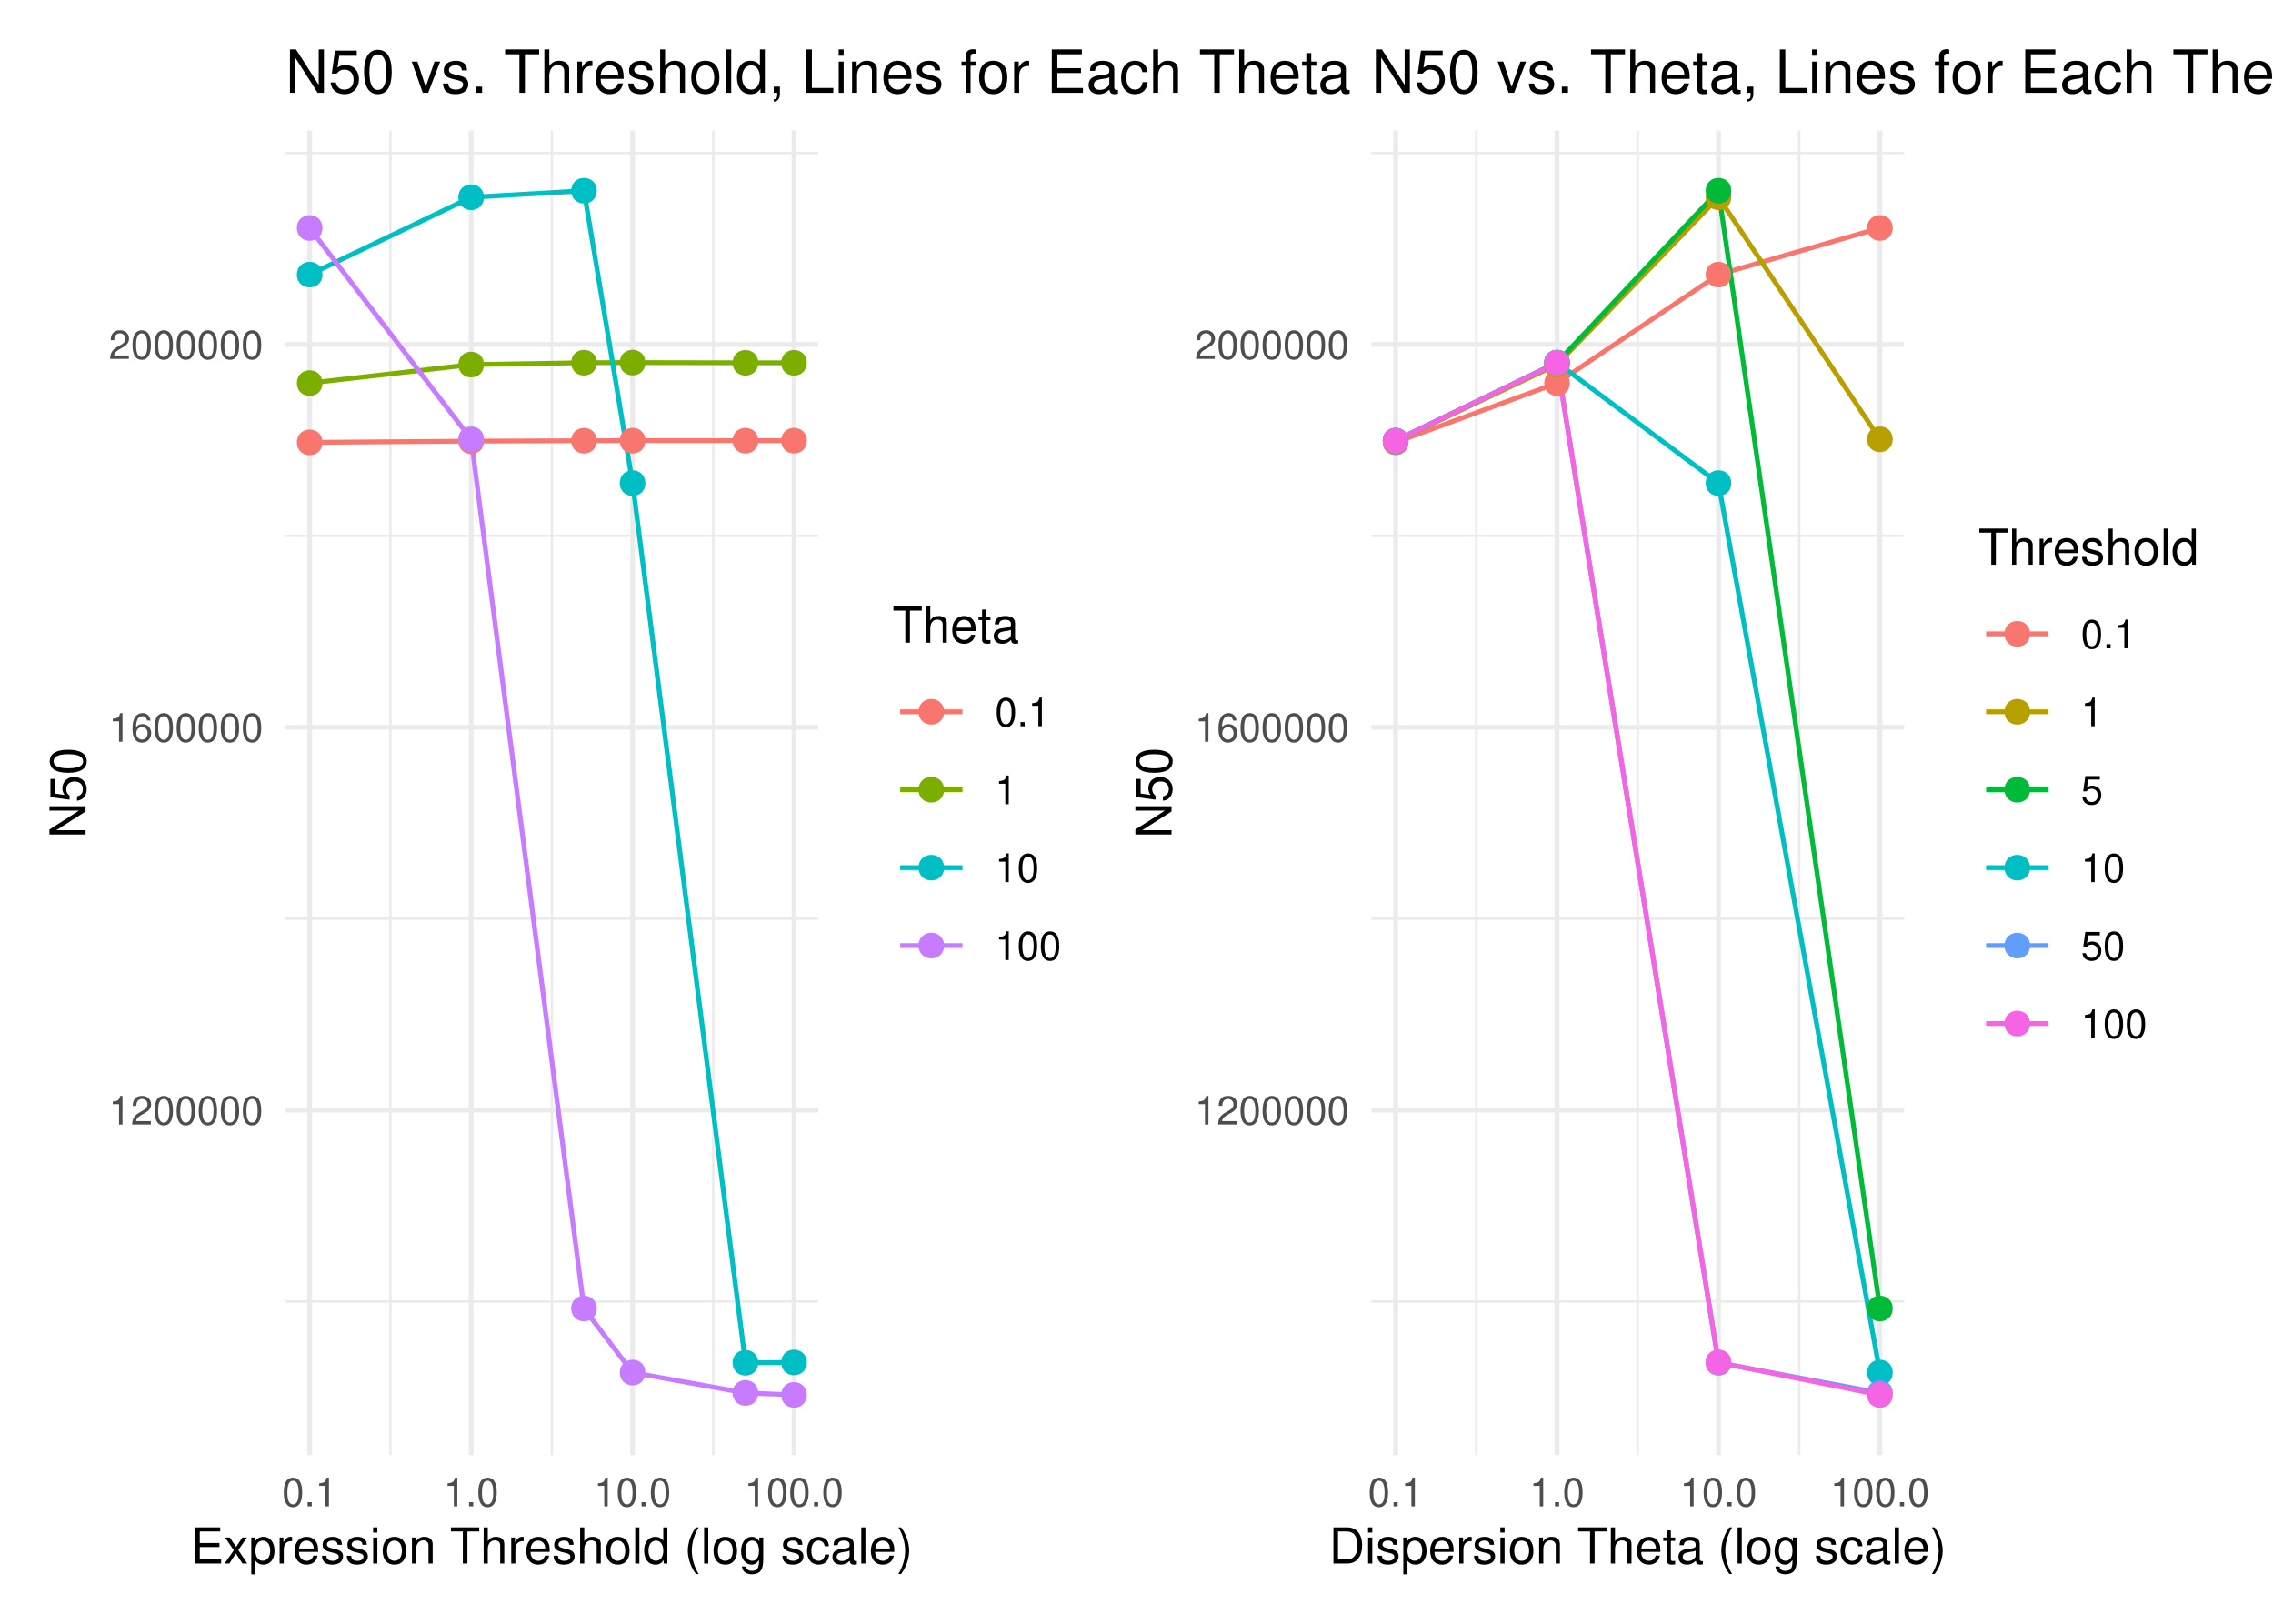 <?xml version="1.0" encoding="UTF-8"?>
<svg xmlns="http://www.w3.org/2000/svg" xmlns:xlink="http://www.w3.org/1999/xlink" width="504pt" height="360pt" viewBox="0 0 504 360" version="1.1">
<defs>
<g>
<symbol overflow="visible" id="glyph0-0">
<path style="stroke:none;" d=""/>
</symbol>
<symbol overflow="visible" id="glyph0-1">
<path style="stroke:none;" d="M 2.281 -4.531 L 2.281 0 L 3.047 0 L 3.047 -6.359 L 2.547 -6.359 C 2.266 -5.391 2.094 -5.25 0.891 -5.094 L 0.891 -4.531 Z M 2.281 -4.531 "/>
</symbol>
<symbol overflow="visible" id="glyph0-2">
<path style="stroke:none;" d="M 4.453 -0.766 L 1.172 -0.766 C 1.25 -1.297 1.531 -1.625 2.297 -2.094 L 3.172 -2.594 C 4.047 -3.062 4.5 -3.719 4.5 -4.5 C 4.5 -5.031 4.281 -5.531 3.922 -5.875 C 3.547 -6.203 3.094 -6.359 2.5 -6.359 C 1.703 -6.359 1.125 -6.078 0.781 -5.531 C 0.547 -5.203 0.453 -4.797 0.438 -4.156 L 1.219 -4.156 C 1.234 -4.594 1.297 -4.844 1.406 -5.062 C 1.594 -5.438 2 -5.688 2.469 -5.688 C 3.172 -5.688 3.703 -5.172 3.703 -4.484 C 3.703 -3.969 3.406 -3.531 2.859 -3.219 L 2.047 -2.75 C 0.75 -2 0.375 -1.406 0.297 -0.016 L 4.453 -0.016 Z M 4.453 -0.766 "/>
</symbol>
<symbol overflow="visible" id="glyph0-3">
<path style="stroke:none;" d="M 2.422 -6.359 C 1.844 -6.359 1.312 -6.094 0.984 -5.672 C 0.578 -5.109 0.375 -4.25 0.375 -3.078 C 0.375 -0.938 1.078 0.203 2.422 0.203 C 3.734 0.203 4.453 -0.938 4.453 -3.031 C 4.453 -4.25 4.266 -5.078 3.859 -5.672 C 3.531 -6.109 3.016 -6.359 2.422 -6.359 Z M 2.422 -5.672 C 3.25 -5.672 3.672 -4.828 3.672 -3.094 C 3.672 -1.281 3.266 -0.438 2.406 -0.438 C 1.578 -0.438 1.172 -1.312 1.172 -3.062 C 1.172 -4.828 1.578 -5.672 2.422 -5.672 Z M 2.422 -5.672 "/>
</symbol>
<symbol overflow="visible" id="glyph0-4">
<path style="stroke:none;" d="M 4.375 -4.703 C 4.234 -5.75 3.562 -6.359 2.609 -6.359 C 1.922 -6.359 1.312 -6.031 0.938 -5.453 C 0.547 -4.828 0.375 -4.062 0.375 -2.906 C 0.375 -1.828 0.531 -1.156 0.906 -0.594 C 1.234 -0.078 1.781 0.203 2.469 0.203 C 3.656 0.203 4.516 -0.688 4.516 -1.922 C 4.516 -3.094 3.719 -3.922 2.609 -3.922 C 1.984 -3.922 1.5 -3.688 1.172 -3.234 C 1.172 -4.797 1.672 -5.672 2.562 -5.672 C 3.109 -5.672 3.484 -5.328 3.609 -4.703 Z M 2.5 -3.234 C 3.25 -3.234 3.719 -2.703 3.719 -1.859 C 3.719 -1.062 3.188 -0.484 2.484 -0.484 C 1.766 -0.484 1.219 -1.094 1.219 -1.906 C 1.219 -2.688 1.734 -3.234 2.5 -3.234 Z M 2.5 -3.234 "/>
</symbol>
<symbol overflow="visible" id="glyph0-5">
<path style="stroke:none;" d="M 1.688 -0.922 L 0.766 -0.922 L 0.766 0 L 1.688 0 Z M 1.688 -0.922 "/>
</symbol>
<symbol overflow="visible" id="glyph0-6">
<path style="stroke:none;" d="M 4.188 -6.234 L 0.969 -6.234 L 0.5 -2.844 L 1.219 -2.844 C 1.578 -3.266 1.875 -3.422 2.359 -3.422 C 3.203 -3.422 3.719 -2.844 3.719 -1.922 C 3.719 -1.031 3.203 -0.484 2.359 -0.484 C 1.688 -0.484 1.266 -0.828 1.078 -1.531 L 0.312 -1.531 C 0.406 -1.016 0.5 -0.781 0.688 -0.547 C 1.031 -0.078 1.672 0.203 2.375 0.203 C 3.641 0.203 4.516 -0.719 4.516 -2.031 C 4.516 -3.266 3.688 -4.109 2.5 -4.109 C 2.062 -4.109 1.703 -4 1.344 -3.734 L 1.594 -5.469 L 4.188 -5.469 Z M 4.188 -6.234 "/>
</symbol>
<symbol overflow="visible" id="glyph1-0">
<path style="stroke:none;" d=""/>
</symbol>
<symbol overflow="visible" id="glyph1-1">
<path style="stroke:none;" d="M 2.016 -3.656 L 6.375 -3.656 L 6.375 -4.547 L 2.016 -4.547 L 2.016 -7.109 L 6.547 -7.109 L 6.547 -8.016 L 0.984 -8.016 L 0.984 0 L 6.75 0 L 6.75 -0.906 L 2.016 -0.906 Z M 2.016 -3.656 "/>
</symbol>
<symbol overflow="visible" id="glyph1-2">
<path style="stroke:none;" d="M 3.219 -2.984 L 5.141 -5.766 L 4.109 -5.766 L 2.734 -3.672 L 1.344 -5.766 L 0.297 -5.766 L 2.219 -2.938 L 0.188 0 L 1.234 0 L 2.688 -2.219 L 4.141 0 L 5.203 0 Z M 3.219 -2.984 "/>
</symbol>
<symbol overflow="visible" id="glyph1-3">
<path style="stroke:none;" d="M 0.594 2.391 L 1.516 2.391 L 1.516 -0.609 C 2 -0.016 2.547 0.25 3.281 0.25 C 4.781 0.25 5.75 -0.953 5.75 -2.781 C 5.75 -4.719 4.812 -5.922 3.281 -5.922 C 2.5 -5.922 1.875 -5.578 1.438 -4.891 L 1.438 -5.766 L 0.594 -5.766 Z M 3.125 -5.078 C 4.141 -5.078 4.797 -4.188 4.797 -2.812 C 4.797 -1.5 4.125 -0.609 3.125 -0.609 C 2.141 -0.609 1.516 -1.484 1.516 -2.844 C 1.516 -4.188 2.141 -5.078 3.125 -5.078 Z M 3.125 -5.078 "/>
</symbol>
<symbol overflow="visible" id="glyph1-4">
<path style="stroke:none;" d="M 0.766 -5.766 L 0.766 0 L 1.688 0 L 1.688 -2.984 C 1.688 -4.375 2.266 -5 3.531 -4.969 L 3.531 -5.891 C 3.375 -5.922 3.281 -5.922 3.172 -5.922 C 2.578 -5.922 2.141 -5.578 1.609 -4.719 L 1.609 -5.766 Z M 0.766 -5.766 "/>
</symbol>
<symbol overflow="visible" id="glyph1-5">
<path style="stroke:none;" d="M 5.641 -2.578 C 5.641 -3.453 5.578 -3.984 5.406 -4.406 C 5.031 -5.359 4.156 -5.922 3.078 -5.922 C 1.469 -5.922 0.438 -4.703 0.438 -2.812 C 0.438 -0.906 1.438 0.25 3.062 0.25 C 4.375 0.25 5.297 -0.5 5.516 -1.75 L 4.594 -1.75 C 4.344 -0.984 3.828 -0.594 3.094 -0.594 C 2.516 -0.594 2.016 -0.859 1.703 -1.344 C 1.484 -1.672 1.406 -2 1.391 -2.578 Z M 1.422 -3.328 C 1.5 -4.391 2.141 -5.078 3.062 -5.078 C 4 -5.078 4.656 -4.359 4.656 -3.328 Z M 1.422 -3.328 "/>
</symbol>
<symbol overflow="visible" id="glyph1-6">
<path style="stroke:none;" d="M 4.812 -4.156 C 4.812 -5.297 4.062 -5.922 2.734 -5.922 C 1.391 -5.922 0.516 -5.234 0.516 -4.172 C 0.516 -3.266 0.984 -2.844 2.344 -2.516 L 3.203 -2.297 C 3.844 -2.141 4.094 -1.906 4.094 -1.5 C 4.094 -0.953 3.547 -0.594 2.75 -0.594 C 2.25 -0.594 1.844 -0.734 1.609 -0.984 C 1.469 -1.141 1.391 -1.312 1.344 -1.719 L 0.375 -1.719 C 0.422 -0.391 1.172 0.25 2.672 0.25 C 4.125 0.25 5.047 -0.469 5.047 -1.578 C 5.047 -2.438 4.562 -2.906 3.422 -3.172 L 2.547 -3.391 C 1.797 -3.562 1.469 -3.812 1.469 -4.219 C 1.469 -4.75 1.953 -5.078 2.688 -5.078 C 3.438 -5.078 3.828 -4.766 3.844 -4.156 Z M 4.812 -4.156 "/>
</symbol>
<symbol overflow="visible" id="glyph1-7">
<path style="stroke:none;" d="M 1.656 -5.766 L 0.734 -5.766 L 0.734 0 L 1.656 0 Z M 1.656 -8.016 L 0.719 -8.016 L 0.719 -6.859 L 1.656 -6.859 Z M 1.656 -8.016 "/>
</symbol>
<symbol overflow="visible" id="glyph1-8">
<path style="stroke:none;" d="M 2.984 -5.922 C 1.359 -5.922 0.391 -4.781 0.391 -2.844 C 0.391 -0.891 1.359 0.25 3 0.25 C 4.625 0.25 5.609 -0.906 5.609 -2.797 C 5.609 -4.797 4.656 -5.922 2.984 -5.922 Z M 3 -5.078 C 4.031 -5.078 4.656 -4.234 4.656 -2.812 C 4.656 -1.438 4.016 -0.594 3 -0.594 C 1.984 -0.594 1.359 -1.438 1.359 -2.844 C 1.359 -4.234 1.984 -5.078 3 -5.078 Z M 3 -5.078 "/>
</symbol>
<symbol overflow="visible" id="glyph1-9">
<path style="stroke:none;" d="M 0.766 -5.766 L 0.766 0 L 1.688 0 L 1.688 -3.172 C 1.688 -4.359 2.312 -5.125 3.25 -5.125 C 3.984 -5.125 4.438 -4.688 4.438 -4 L 4.438 0 L 5.359 0 L 5.359 -4.359 C 5.359 -5.312 4.641 -5.922 3.531 -5.922 C 2.672 -5.922 2.125 -5.594 1.609 -4.797 L 1.609 -5.766 Z M 0.766 -5.766 "/>
</symbol>
<symbol overflow="visible" id="glyph1-10">
<path style="stroke:none;" d=""/>
</symbol>
<symbol overflow="visible" id="glyph1-11">
<path style="stroke:none;" d="M 3.891 -7.109 L 6.516 -7.109 L 6.516 -8.016 L 0.234 -8.016 L 0.234 -7.109 L 2.875 -7.109 L 2.875 0 L 3.891 0 Z M 3.891 -7.109 "/>
</symbol>
<symbol overflow="visible" id="glyph1-12">
<path style="stroke:none;" d="M 0.766 -8.016 L 0.766 0 L 1.688 0 L 1.688 -3.172 C 1.688 -4.359 2.297 -5.125 3.25 -5.125 C 3.547 -5.125 3.844 -5.031 4.062 -4.875 C 4.328 -4.672 4.438 -4.406 4.438 -4 L 4.438 0 L 5.344 0 L 5.344 -4.359 C 5.344 -5.328 4.656 -5.922 3.531 -5.922 C 2.719 -5.922 2.219 -5.672 1.688 -4.969 L 1.688 -8.016 Z M 0.766 -8.016 "/>
</symbol>
<symbol overflow="visible" id="glyph1-13">
<path style="stroke:none;" d="M 1.672 -8.016 L 0.75 -8.016 L 0.75 0 L 1.672 0 Z M 1.672 -8.016 "/>
</symbol>
<symbol overflow="visible" id="glyph1-14">
<path style="stroke:none;" d="M 5.438 -8.016 L 4.531 -8.016 L 4.531 -5.031 C 4.141 -5.625 3.531 -5.922 2.766 -5.922 C 1.266 -5.922 0.281 -4.734 0.281 -2.891 C 0.281 -0.953 1.234 0.25 2.797 0.25 C 3.594 0.25 4.141 -0.047 4.625 -0.766 L 4.625 0 L 5.438 0 Z M 2.922 -5.078 C 3.906 -5.078 4.531 -4.203 4.531 -2.812 C 4.531 -1.484 3.891 -0.609 2.922 -0.609 C 1.906 -0.609 1.25 -1.5 1.25 -2.844 C 1.25 -4.188 1.906 -5.078 2.922 -5.078 Z M 2.922 -5.078 "/>
</symbol>
<symbol overflow="visible" id="glyph1-15">
<path style="stroke:none;" d="M 2.594 -8.016 C 1.5 -6.578 0.797 -4.578 0.797 -2.844 C 0.797 -1.109 1.5 0.891 2.594 2.328 L 3.203 2.328 C 2.234 0.766 1.688 -1.094 1.688 -2.844 C 1.688 -4.594 2.234 -6.453 3.203 -8.016 Z M 2.594 -8.016 "/>
</symbol>
<symbol overflow="visible" id="glyph1-16">
<path style="stroke:none;" d="M 4.438 -5.766 L 4.438 -4.922 C 3.984 -5.625 3.469 -5.922 2.75 -5.922 C 1.359 -5.922 0.391 -4.625 0.391 -2.781 C 0.391 -1.812 0.609 -1.109 1.109 -0.531 C 1.547 -0.016 2.094 0.25 2.688 0.25 C 3.375 0.25 3.875 -0.062 4.359 -0.781 L 4.359 -0.484 C 4.359 1.062 3.922 1.625 2.781 1.625 C 2 1.625 1.594 1.312 1.5 0.656 L 0.578 0.656 C 0.656 1.734 1.5 2.391 2.766 2.391 C 3.609 2.391 4.312 2.125 4.688 1.656 C 5.125 1.125 5.297 0.406 5.297 -0.953 L 5.297 -5.766 Z M 2.844 -5.078 C 3.812 -5.078 4.359 -4.266 4.359 -2.812 C 4.359 -1.406 3.797 -0.594 2.844 -0.594 C 1.891 -0.594 1.344 -1.422 1.344 -2.844 C 1.344 -4.25 1.891 -5.078 2.844 -5.078 Z M 2.844 -5.078 "/>
</symbol>
<symbol overflow="visible" id="glyph1-17">
<path style="stroke:none;" d="M 5.188 -3.828 C 5.141 -4.391 5.016 -4.75 4.797 -5.078 C 4.406 -5.609 3.703 -5.922 2.906 -5.922 C 1.344 -5.922 0.344 -4.703 0.344 -2.781 C 0.344 -0.922 1.328 0.25 2.891 0.25 C 4.266 0.25 5.141 -0.578 5.25 -1.984 L 4.328 -1.984 C 4.172 -1.062 3.703 -0.594 2.922 -0.594 C 1.906 -0.594 1.297 -1.422 1.297 -2.781 C 1.297 -4.219 1.891 -5.078 2.891 -5.078 C 3.656 -5.078 4.141 -4.625 4.25 -3.828 Z M 5.188 -3.828 "/>
</symbol>
<symbol overflow="visible" id="glyph1-18">
<path style="stroke:none;" d="M 5.891 -0.531 C 5.781 -0.516 5.734 -0.516 5.688 -0.516 C 5.375 -0.516 5.188 -0.688 5.188 -0.969 L 5.188 -4.359 C 5.188 -5.375 4.438 -5.922 3.031 -5.922 C 2.172 -5.922 1.5 -5.688 1.109 -5.266 C 0.844 -4.969 0.734 -4.625 0.719 -4.062 L 1.641 -4.062 C 1.719 -4.766 2.141 -5.078 2.984 -5.078 C 3.828 -5.078 4.281 -4.781 4.281 -4.219 L 4.281 -3.984 C 4.266 -3.594 4.062 -3.438 3.328 -3.344 C 2.031 -3.172 1.828 -3.141 1.469 -2.984 C 0.797 -2.703 0.469 -2.203 0.469 -1.453 C 0.469 -0.406 1.188 0.25 2.359 0.25 C 3.078 0.25 3.656 0 4.312 -0.594 C 4.375 0 4.656 0.25 5.266 0.25 C 5.453 0.25 5.578 0.234 5.891 0.156 Z M 4.281 -1.812 C 4.281 -1.5 4.188 -1.312 3.922 -1.062 C 3.547 -0.719 3.094 -0.547 2.547 -0.547 C 1.844 -0.547 1.422 -0.891 1.422 -1.469 C 1.422 -2.078 1.812 -2.391 2.812 -2.531 C 3.781 -2.656 3.969 -2.703 4.281 -2.844 Z M 4.281 -1.812 "/>
</symbol>
<symbol overflow="visible" id="glyph1-19">
<path style="stroke:none;" d="M 1.016 2.328 C 2.125 0.891 2.812 -1.109 2.812 -2.844 C 2.812 -4.578 2.125 -6.578 1.016 -8.016 L 0.422 -8.016 C 1.391 -6.453 1.922 -4.594 1.922 -2.844 C 1.922 -1.094 1.391 0.766 0.422 2.328 Z M 1.016 2.328 "/>
</symbol>
<symbol overflow="visible" id="glyph1-20">
<path style="stroke:none;" d="M 2.797 -5.766 L 1.844 -5.766 L 1.844 -7.344 L 0.938 -7.344 L 0.938 -5.766 L 0.156 -5.766 L 0.156 -5.016 L 0.938 -5.016 L 0.938 -0.656 C 0.938 -0.062 1.328 0.25 2.047 0.25 C 2.281 0.25 2.484 0.234 2.797 0.172 L 2.797 -0.594 C 2.656 -0.562 2.547 -0.547 2.359 -0.547 C 1.953 -0.547 1.844 -0.656 1.844 -1.062 L 1.844 -5.016 L 2.797 -5.016 Z M 2.797 -5.766 "/>
</symbol>
<symbol overflow="visible" id="glyph1-21">
<path style="stroke:none;" d="M 0.984 0 L 4.062 0 C 6.094 0 7.344 -1.516 7.344 -4.016 C 7.344 -6.5 6.109 -8.016 4.062 -8.016 L 0.984 -8.016 Z M 2 -0.906 L 2 -7.109 L 3.891 -7.109 C 5.484 -7.109 6.312 -6.047 6.312 -4 C 6.312 -1.969 5.484 -0.906 3.891 -0.906 Z M 2 -0.906 "/>
</symbol>
<symbol overflow="visible" id="glyph2-0">
<path style="stroke:none;" d=""/>
</symbol>
<symbol overflow="visible" id="glyph2-1">
<path style="stroke:none;" d="M -8.016 -7.109 L -8.016 -6.141 L -1.469 -6.141 L -8.016 -1.953 L -8.016 -0.844 L 0 -0.844 L 0 -1.797 L -6.5 -1.797 L 0 -5.953 L 0 -7.109 Z M -8.016 -7.109 "/>
</symbol>
<symbol overflow="visible" id="glyph2-2">
<path style="stroke:none;" d="M -7.797 -5.234 L -7.797 -1.203 L -3.547 -0.625 L -3.547 -1.516 C -4.094 -1.969 -4.281 -2.344 -4.281 -2.953 C -4.281 -4 -3.562 -4.656 -2.406 -4.656 C -1.281 -4.656 -0.609 -4 -0.609 -2.953 C -0.609 -2.094 -1.031 -1.578 -1.906 -1.359 L -1.906 -0.391 C -1.281 -0.516 -0.969 -0.625 -0.688 -0.859 C -0.094 -1.297 0.25 -2.094 0.25 -2.969 C 0.25 -4.547 -0.891 -5.641 -2.547 -5.641 C -4.078 -5.641 -5.141 -4.625 -5.141 -3.125 C -5.141 -2.578 -5 -2.141 -4.656 -1.688 L -6.844 -1.984 L -6.844 -5.234 Z M -7.797 -5.234 "/>
</symbol>
<symbol overflow="visible" id="glyph2-3">
<path style="stroke:none;" d="M -7.953 -3.031 C -7.953 -2.297 -7.625 -1.641 -7.078 -1.234 C -6.375 -0.719 -5.328 -0.469 -3.844 -0.469 C -1.172 -0.469 0.25 -1.359 0.25 -3.031 C 0.25 -4.672 -1.172 -5.578 -3.781 -5.578 C -5.328 -5.578 -6.359 -5.328 -7.078 -4.812 C -7.641 -4.406 -7.953 -3.766 -7.953 -3.031 Z M -7.094 -3.031 C -7.094 -4.062 -6.031 -4.594 -3.875 -4.594 C -1.609 -4.594 -0.547 -4.078 -0.547 -3 C -0.547 -1.984 -1.656 -1.469 -3.844 -1.469 C -6.031 -1.469 -7.094 -1.984 -7.094 -3.031 Z M -7.094 -3.031 "/>
</symbol>
<symbol overflow="visible" id="glyph3-0">
<path style="stroke:none;" d=""/>
</symbol>
<symbol overflow="visible" id="glyph3-1">
<path style="stroke:none;" d="M 8.531 -9.625 L 7.375 -9.625 L 7.375 -1.75 L 2.344 -9.625 L 1 -9.625 L 1 0 L 2.172 0 L 2.172 -7.797 L 7.141 0 L 8.531 0 Z M 8.531 -9.625 "/>
</symbol>
<symbol overflow="visible" id="glyph3-2">
<path style="stroke:none;" d="M 6.281 -9.359 L 1.453 -9.359 L 0.75 -4.266 L 1.828 -4.266 C 2.359 -4.906 2.812 -5.141 3.547 -5.141 C 4.812 -5.141 5.578 -4.281 5.578 -2.891 C 5.578 -1.547 4.812 -0.719 3.531 -0.719 C 2.516 -0.719 1.906 -1.234 1.625 -2.297 L 0.469 -2.297 C 0.625 -1.531 0.75 -1.156 1.031 -0.812 C 1.562 -0.109 2.516 0.297 3.562 0.297 C 5.453 0.297 6.766 -1.062 6.766 -3.047 C 6.766 -4.891 5.547 -6.172 3.75 -6.172 C 3.094 -6.172 2.562 -6 2.016 -5.594 L 2.391 -8.219 L 6.281 -8.219 Z M 6.281 -9.359 "/>
</symbol>
<symbol overflow="visible" id="glyph3-3">
<path style="stroke:none;" d="M 3.625 -9.547 C 2.766 -9.547 1.969 -9.156 1.484 -8.5 C 0.875 -7.656 0.562 -6.391 0.562 -4.625 C 0.562 -1.406 1.625 0.297 3.625 0.297 C 5.609 0.297 6.688 -1.406 6.688 -4.547 C 6.688 -6.391 6.406 -7.625 5.781 -8.5 C 5.297 -9.156 4.516 -9.547 3.625 -9.547 Z M 3.625 -8.516 C 4.891 -8.516 5.5 -7.234 5.5 -4.641 C 5.5 -1.922 4.891 -0.656 3.609 -0.656 C 2.375 -0.656 1.75 -1.984 1.75 -4.609 C 1.75 -7.234 2.375 -8.516 3.625 -8.516 Z M 3.625 -8.516 "/>
</symbol>
<symbol overflow="visible" id="glyph3-4">
<path style="stroke:none;" d=""/>
</symbol>
<symbol overflow="visible" id="glyph3-5">
<path style="stroke:none;" d="M 3.766 0 L 6.422 -6.922 L 5.172 -6.922 L 3.219 -1.312 L 1.375 -6.922 L 0.125 -6.922 L 2.562 0 Z M 3.766 0 "/>
</symbol>
<symbol overflow="visible" id="glyph3-6">
<path style="stroke:none;" d="M 5.781 -4.984 C 5.766 -6.344 4.875 -7.109 3.281 -7.109 C 1.656 -7.109 0.625 -6.281 0.625 -5 C 0.625 -3.922 1.172 -3.406 2.812 -3.016 L 3.844 -2.766 C 4.609 -2.578 4.906 -2.297 4.906 -1.812 C 4.906 -1.156 4.266 -0.719 3.297 -0.719 C 2.703 -0.719 2.203 -0.891 1.922 -1.172 C 1.75 -1.375 1.672 -1.578 1.609 -2.062 L 0.453 -2.062 C 0.5 -0.469 1.406 0.297 3.203 0.297 C 4.953 0.297 6.062 -0.547 6.062 -1.891 C 6.062 -2.922 5.484 -3.484 4.109 -3.812 L 3.047 -4.062 C 2.156 -4.281 1.766 -4.562 1.766 -5.062 C 1.766 -5.703 2.344 -6.094 3.234 -6.094 C 4.125 -6.094 4.594 -5.719 4.625 -4.984 Z M 5.781 -4.984 "/>
</symbol>
<symbol overflow="visible" id="glyph3-7">
<path style="stroke:none;" d="M 2.516 -1.375 L 1.156 -1.375 L 1.156 0 L 2.516 0 Z M 2.516 -1.375 "/>
</symbol>
<symbol overflow="visible" id="glyph3-8">
<path style="stroke:none;" d="M 4.672 -8.547 L 7.828 -8.547 L 7.828 -9.625 L 0.281 -9.625 L 0.281 -8.547 L 3.453 -8.547 L 3.453 0 L 4.672 0 Z M 4.672 -8.547 "/>
</symbol>
<symbol overflow="visible" id="glyph3-9">
<path style="stroke:none;" d="M 0.922 -9.625 L 0.922 0 L 2.016 0 L 2.016 -3.812 C 2.016 -5.234 2.766 -6.156 3.891 -6.156 C 4.266 -6.156 4.609 -6.047 4.875 -5.844 C 5.188 -5.609 5.328 -5.281 5.328 -4.797 L 5.328 0 L 6.422 0 L 6.422 -5.234 C 6.422 -6.391 5.578 -7.109 4.234 -7.109 C 3.266 -7.109 2.672 -6.812 2.016 -5.969 L 2.016 -9.625 Z M 0.922 -9.625 "/>
</symbol>
<symbol overflow="visible" id="glyph3-10">
<path style="stroke:none;" d="M 0.906 -6.922 L 0.906 0 L 2.016 0 L 2.016 -3.594 C 2.031 -5.25 2.719 -6 4.234 -5.953 L 4.234 -7.078 C 4.047 -7.109 3.953 -7.109 3.812 -7.109 C 3.109 -7.109 2.562 -6.688 1.922 -5.672 L 1.922 -6.922 Z M 0.906 -6.922 "/>
</symbol>
<symbol overflow="visible" id="glyph3-11">
<path style="stroke:none;" d="M 6.766 -3.094 C 6.766 -4.141 6.688 -4.781 6.5 -5.297 C 6.047 -6.438 4.984 -7.109 3.703 -7.109 C 1.766 -7.109 0.531 -5.656 0.531 -3.359 C 0.531 -1.078 1.719 0.297 3.672 0.297 C 5.25 0.297 6.344 -0.594 6.625 -2.094 L 5.516 -2.094 C 5.219 -1.188 4.594 -0.719 3.703 -0.719 C 3.016 -0.719 2.422 -1.031 2.047 -1.609 C 1.781 -2 1.688 -2.406 1.672 -3.094 Z M 1.703 -3.984 C 1.797 -5.266 2.578 -6.094 3.688 -6.094 C 4.812 -6.094 5.578 -5.234 5.578 -3.984 Z M 1.703 -3.984 "/>
</symbol>
<symbol overflow="visible" id="glyph3-12">
<path style="stroke:none;" d="M 3.594 -7.109 C 1.641 -7.109 0.469 -5.734 0.469 -3.406 C 0.469 -1.062 1.641 0.297 3.609 0.297 C 5.562 0.297 6.734 -1.078 6.734 -3.359 C 6.734 -5.75 5.594 -7.109 3.594 -7.109 Z M 3.609 -6.094 C 4.844 -6.094 5.578 -5.078 5.578 -3.359 C 5.578 -1.734 4.812 -0.719 3.609 -0.719 C 2.375 -0.719 1.625 -1.734 1.625 -3.406 C 1.625 -5.078 2.375 -6.094 3.609 -6.094 Z M 3.609 -6.094 "/>
</symbol>
<symbol overflow="visible" id="glyph3-13">
<path style="stroke:none;" d="M 2 -9.625 L 0.891 -9.625 L 0.891 0 L 2 0 Z M 2 -9.625 "/>
</symbol>
<symbol overflow="visible" id="glyph3-14">
<path style="stroke:none;" d="M 6.531 -9.625 L 5.438 -9.625 L 5.438 -6.047 C 4.984 -6.75 4.234 -7.109 3.312 -7.109 C 1.516 -7.109 0.344 -5.672 0.344 -3.469 C 0.344 -1.141 1.484 0.297 3.359 0.297 C 4.297 0.297 4.969 -0.047 5.562 -0.906 L 5.562 0 L 6.531 0 Z M 3.5 -6.094 C 4.688 -6.094 5.438 -5.047 5.438 -3.375 C 5.438 -1.781 4.672 -0.719 3.516 -0.719 C 2.297 -0.719 1.484 -1.797 1.484 -3.406 C 1.484 -5.016 2.297 -6.094 3.5 -6.094 Z M 3.5 -6.094 "/>
</symbol>
<symbol overflow="visible" id="glyph3-15">
<path style="stroke:none;" d="M 1.156 -1.375 L 1.156 0 L 1.938 0 L 1.938 0.234 C 1.938 1.156 1.766 1.406 1.156 1.438 L 1.156 1.938 C 2.016 1.969 2.531 1.328 2.531 0.219 L 2.531 -1.375 Z M 1.156 -1.375 "/>
</symbol>
<symbol overflow="visible" id="glyph3-16">
<path style="stroke:none;" d="M 2.281 -9.625 L 1.062 -9.625 L 1.062 0 L 7.031 0 L 7.031 -1.078 L 2.281 -1.078 Z M 2.281 -9.625 "/>
</symbol>
<symbol overflow="visible" id="glyph3-17">
<path style="stroke:none;" d="M 1.984 -6.922 L 0.891 -6.922 L 0.891 0 L 1.984 0 Z M 1.984 -9.625 L 0.875 -9.625 L 0.875 -8.234 L 1.984 -8.234 Z M 1.984 -9.625 "/>
</symbol>
<symbol overflow="visible" id="glyph3-18">
<path style="stroke:none;" d="M 0.922 -6.922 L 0.922 0 L 2.031 0 L 2.031 -3.812 C 2.031 -5.234 2.766 -6.156 3.906 -6.156 C 4.781 -6.156 5.328 -5.625 5.328 -4.797 L 5.328 0 L 6.438 0 L 6.438 -5.234 C 6.438 -6.375 5.578 -7.109 4.234 -7.109 C 3.203 -7.109 2.547 -6.719 1.938 -5.75 L 1.938 -6.922 Z M 0.922 -6.922 "/>
</symbol>
<symbol overflow="visible" id="glyph3-19">
<path style="stroke:none;" d="M 3.406 -6.922 L 2.25 -6.922 L 2.25 -8 C 2.25 -8.469 2.516 -8.703 3.031 -8.703 C 3.109 -8.703 3.156 -8.703 3.406 -8.688 L 3.406 -9.594 C 3.156 -9.656 3.016 -9.672 2.781 -9.672 C 1.766 -9.672 1.156 -9.078 1.156 -8.094 L 1.156 -6.922 L 0.234 -6.922 L 0.234 -6.016 L 1.156 -6.016 L 1.156 0 L 2.25 0 L 2.25 -6.016 L 3.406 -6.016 Z M 3.406 -6.922 "/>
</symbol>
<symbol overflow="visible" id="glyph3-20">
<path style="stroke:none;" d="M 2.422 -4.391 L 7.656 -4.391 L 7.656 -5.469 L 2.422 -5.469 L 2.422 -8.547 L 7.859 -8.547 L 7.859 -9.625 L 1.188 -9.625 L 1.188 0 L 8.094 0 L 8.094 -1.078 L 2.422 -1.078 Z M 2.422 -4.391 "/>
</symbol>
<symbol overflow="visible" id="glyph3-21">
<path style="stroke:none;" d="M 7.062 -0.641 C 6.938 -0.625 6.891 -0.625 6.828 -0.625 C 6.438 -0.625 6.234 -0.812 6.234 -1.156 L 6.234 -5.234 C 6.234 -6.453 5.328 -7.109 3.625 -7.109 C 2.609 -7.109 1.812 -6.828 1.328 -6.312 C 1.016 -5.953 0.891 -5.562 0.859 -4.875 L 1.969 -4.875 C 2.062 -5.719 2.562 -6.094 3.594 -6.094 C 4.594 -6.094 5.141 -5.734 5.141 -5.062 L 5.141 -4.781 C 5.125 -4.297 4.891 -4.125 3.984 -4.016 C 2.422 -3.812 2.188 -3.766 1.766 -3.594 C 0.969 -3.25 0.547 -2.641 0.547 -1.75 C 0.547 -0.484 1.422 0.297 2.828 0.297 C 3.703 0.297 4.391 0 5.172 -0.719 C 5.25 0 5.594 0.297 6.312 0.297 C 6.547 0.297 6.688 0.281 7.062 0.188 Z M 5.141 -2.172 C 5.141 -1.812 5.031 -1.578 4.703 -1.281 C 4.25 -0.875 3.703 -0.656 3.062 -0.656 C 2.203 -0.656 1.703 -1.062 1.703 -1.766 C 1.703 -2.5 2.172 -2.859 3.359 -3.031 C 4.547 -3.188 4.766 -3.25 5.141 -3.422 Z M 5.141 -2.172 "/>
</symbol>
<symbol overflow="visible" id="glyph3-22">
<path style="stroke:none;" d="M 6.219 -4.594 C 6.172 -5.266 6.016 -5.703 5.75 -6.094 C 5.281 -6.734 4.453 -7.109 3.484 -7.109 C 1.609 -7.109 0.406 -5.641 0.406 -3.344 C 0.406 -1.109 1.594 0.297 3.469 0.297 C 5.125 0.297 6.172 -0.688 6.297 -2.375 L 5.188 -2.375 C 5 -1.266 4.438 -0.719 3.5 -0.719 C 2.281 -0.719 1.562 -1.703 1.562 -3.344 C 1.562 -5.062 2.266 -6.094 3.469 -6.094 C 4.391 -6.094 4.984 -5.562 5.109 -4.594 Z M 6.219 -4.594 "/>
</symbol>
<symbol overflow="visible" id="glyph3-23">
<path style="stroke:none;" d="M 3.359 -6.922 L 2.219 -6.922 L 2.219 -8.812 L 1.125 -8.812 L 1.125 -6.922 L 0.188 -6.922 L 0.188 -6.016 L 1.125 -6.016 L 1.125 -0.797 C 1.125 -0.078 1.594 0.297 2.453 0.297 C 2.75 0.297 2.984 0.281 3.359 0.219 L 3.359 -0.719 C 3.188 -0.672 3.047 -0.656 2.828 -0.656 C 2.344 -0.656 2.219 -0.797 2.219 -1.281 L 2.219 -6.016 L 3.359 -6.016 Z M 3.359 -6.922 "/>
</symbol>
</g>
<clipPath id="clip1">
  <path d="M 63.297 288 L 181.43 288 L 181.43 289 L 63.297 289 Z M 63.297 288 "/>
</clipPath>
<clipPath id="clip2">
  <path d="M 63.297 203 L 181.43 203 L 181.43 204 L 63.297 204 Z M 63.297 203 "/>
</clipPath>
<clipPath id="clip3">
  <path d="M 63.297 118 L 181.43 118 L 181.43 120 L 63.297 120 Z M 63.297 118 "/>
</clipPath>
<clipPath id="clip4">
  <path d="M 63.297 33 L 181.43 33 L 181.43 35 L 63.297 35 Z M 63.297 33 "/>
</clipPath>
<clipPath id="clip5">
  <path d="M 86 28.938 L 87 28.938 L 87 322.617 L 86 322.617 Z M 86 28.938 "/>
</clipPath>
<clipPath id="clip6">
  <path d="M 122 28.938 L 123 28.938 L 123 322.617 L 122 322.617 Z M 122 28.938 "/>
</clipPath>
<clipPath id="clip7">
  <path d="M 157 28.938 L 159 28.938 L 159 322.617 L 157 322.617 Z M 157 28.938 "/>
</clipPath>
<clipPath id="clip8">
  <path d="M 63.297 245 L 181.43 245 L 181.43 247 L 63.297 247 Z M 63.297 245 "/>
</clipPath>
<clipPath id="clip9">
  <path d="M 63.297 160 L 181.43 160 L 181.43 162 L 63.297 162 Z M 63.297 160 "/>
</clipPath>
<clipPath id="clip10">
  <path d="M 63.297 75 L 181.43 75 L 181.43 77 L 63.297 77 Z M 63.297 75 "/>
</clipPath>
<clipPath id="clip11">
  <path d="M 68 28.938 L 70 28.938 L 70 322.617 L 68 322.617 Z M 68 28.938 "/>
</clipPath>
<clipPath id="clip12">
  <path d="M 103 28.938 L 105 28.938 L 105 322.617 L 103 322.617 Z M 103 28.938 "/>
</clipPath>
<clipPath id="clip13">
  <path d="M 139 28.938 L 141 28.938 L 141 322.617 L 139 322.617 Z M 139 28.938 "/>
</clipPath>
<clipPath id="clip14">
  <path d="M 175 28.938 L 177 28.938 L 177 322.617 L 175 322.617 Z M 175 28.938 "/>
</clipPath>
<clipPath id="clip15">
  <path d="M 304.082 288 L 422.215 288 L 422.215 289 L 304.082 289 Z M 304.082 288 "/>
</clipPath>
<clipPath id="clip16">
  <path d="M 304.082 203 L 422.215 203 L 422.215 204 L 304.082 204 Z M 304.082 203 "/>
</clipPath>
<clipPath id="clip17">
  <path d="M 304.082 118 L 422.215 118 L 422.215 120 L 304.082 120 Z M 304.082 118 "/>
</clipPath>
<clipPath id="clip18">
  <path d="M 304.082 33 L 422.215 33 L 422.215 35 L 304.082 35 Z M 304.082 33 "/>
</clipPath>
<clipPath id="clip19">
  <path d="M 327 28.938 L 328 28.938 L 328 322.617 L 327 322.617 Z M 327 28.938 "/>
</clipPath>
<clipPath id="clip20">
  <path d="M 362 28.938 L 364 28.938 L 364 322.617 L 362 322.617 Z M 362 28.938 "/>
</clipPath>
<clipPath id="clip21">
  <path d="M 398 28.938 L 400 28.938 L 400 322.617 L 398 322.617 Z M 398 28.938 "/>
</clipPath>
<clipPath id="clip22">
  <path d="M 304.082 245 L 422.215 245 L 422.215 247 L 304.082 247 Z M 304.082 245 "/>
</clipPath>
<clipPath id="clip23">
  <path d="M 304.082 160 L 422.215 160 L 422.215 162 L 304.082 162 Z M 304.082 160 "/>
</clipPath>
<clipPath id="clip24">
  <path d="M 304.082 75 L 422.215 75 L 422.215 77 L 304.082 77 Z M 304.082 75 "/>
</clipPath>
<clipPath id="clip25">
  <path d="M 308 28.938 L 310 28.938 L 310 322.617 L 308 322.617 Z M 308 28.938 "/>
</clipPath>
<clipPath id="clip26">
  <path d="M 344 28.938 L 346 28.938 L 346 322.617 L 344 322.617 Z M 344 28.938 "/>
</clipPath>
<clipPath id="clip27">
  <path d="M 380 28.938 L 382 28.938 L 382 322.617 L 380 322.617 Z M 380 28.938 "/>
</clipPath>
<clipPath id="clip28">
  <path d="M 416 28.938 L 418 28.938 L 418 322.617 L 416 322.617 Z M 416 28.938 "/>
</clipPath>
</defs>
<g id="surface49">
<rect x="0" y="0" width="504" height="360" style="fill:rgb(100%,100%,100%);fill-opacity:1;stroke:none;"/>
<rect x="0" y="0" width="504" height="360" style="fill:rgb(100%,100%,100%);fill-opacity:1;stroke:none;"/>
<path style="fill:none;stroke-width:1.067;stroke-linecap:round;stroke-linejoin:round;stroke:rgb(100%,100%,100%);stroke-opacity:1;stroke-miterlimit:10;" d="M 0 360 L 504 360 L 504 0 L 0 0 Z M 0 360 "/>
<g clip-path="url(#clip1)" clip-rule="nonzero">
<path style="fill:none;stroke-width:0.533;stroke-linecap:butt;stroke-linejoin:round;stroke:rgb(92.157%,92.157%,92.157%);stroke-opacity:1;stroke-miterlimit:10;" d="M 63.297 288.555 L 181.43 288.555 "/>
</g>
<g clip-path="url(#clip2)" clip-rule="nonzero">
<path style="fill:none;stroke-width:0.533;stroke-linecap:butt;stroke-linejoin:round;stroke:rgb(92.157%,92.157%,92.157%);stroke-opacity:1;stroke-miterlimit:10;" d="M 63.297 203.684 L 181.43 203.684 "/>
</g>
<g clip-path="url(#clip3)" clip-rule="nonzero">
<path style="fill:none;stroke-width:0.533;stroke-linecap:butt;stroke-linejoin:round;stroke:rgb(92.157%,92.157%,92.157%);stroke-opacity:1;stroke-miterlimit:10;" d="M 63.297 118.809 L 181.43 118.809 "/>
</g>
<g clip-path="url(#clip4)" clip-rule="nonzero">
<path style="fill:none;stroke-width:0.533;stroke-linecap:butt;stroke-linejoin:round;stroke:rgb(92.157%,92.157%,92.157%);stroke-opacity:1;stroke-miterlimit:10;" d="M 63.297 33.934 L 181.43 33.934 "/>
</g>
<g clip-path="url(#clip5)" clip-rule="nonzero">
<path style="fill:none;stroke-width:0.533;stroke-linecap:butt;stroke-linejoin:round;stroke:rgb(92.157%,92.157%,92.157%);stroke-opacity:1;stroke-miterlimit:10;" d="M 86.566 322.621 L 86.566 28.938 "/>
</g>
<g clip-path="url(#clip6)" clip-rule="nonzero">
<path style="fill:none;stroke-width:0.533;stroke-linecap:butt;stroke-linejoin:round;stroke:rgb(92.157%,92.157%,92.157%);stroke-opacity:1;stroke-miterlimit:10;" d="M 122.363 322.621 L 122.363 28.938 "/>
</g>
<g clip-path="url(#clip7)" clip-rule="nonzero">
<path style="fill:none;stroke-width:0.533;stroke-linecap:butt;stroke-linejoin:round;stroke:rgb(92.157%,92.157%,92.157%);stroke-opacity:1;stroke-miterlimit:10;" d="M 158.16 322.621 L 158.16 28.938 "/>
</g>
<g clip-path="url(#clip8)" clip-rule="nonzero">
<path style="fill:none;stroke-width:1.067;stroke-linecap:butt;stroke-linejoin:round;stroke:rgb(92.157%,92.157%,92.157%);stroke-opacity:1;stroke-miterlimit:10;" d="M 63.297 246.117 L 181.43 246.117 "/>
</g>
<g clip-path="url(#clip9)" clip-rule="nonzero">
<path style="fill:none;stroke-width:1.067;stroke-linecap:butt;stroke-linejoin:round;stroke:rgb(92.157%,92.157%,92.157%);stroke-opacity:1;stroke-miterlimit:10;" d="M 63.297 161.246 L 181.43 161.246 "/>
</g>
<g clip-path="url(#clip10)" clip-rule="nonzero">
<path style="fill:none;stroke-width:1.067;stroke-linecap:butt;stroke-linejoin:round;stroke:rgb(92.157%,92.157%,92.157%);stroke-opacity:1;stroke-miterlimit:10;" d="M 63.297 76.371 L 181.43 76.371 "/>
</g>
<g clip-path="url(#clip11)" clip-rule="nonzero">
<path style="fill:none;stroke-width:1.067;stroke-linecap:butt;stroke-linejoin:round;stroke:rgb(92.157%,92.157%,92.157%);stroke-opacity:1;stroke-miterlimit:10;" d="M 68.668 322.621 L 68.668 28.938 "/>
</g>
<g clip-path="url(#clip12)" clip-rule="nonzero">
<path style="fill:none;stroke-width:1.067;stroke-linecap:butt;stroke-linejoin:round;stroke:rgb(92.157%,92.157%,92.157%);stroke-opacity:1;stroke-miterlimit:10;" d="M 104.465 322.621 L 104.465 28.938 "/>
</g>
<g clip-path="url(#clip13)" clip-rule="nonzero">
<path style="fill:none;stroke-width:1.067;stroke-linecap:butt;stroke-linejoin:round;stroke:rgb(92.157%,92.157%,92.157%);stroke-opacity:1;stroke-miterlimit:10;" d="M 140.262 322.621 L 140.262 28.938 "/>
</g>
<g clip-path="url(#clip14)" clip-rule="nonzero">
<path style="fill:none;stroke-width:1.067;stroke-linecap:butt;stroke-linejoin:round;stroke:rgb(92.157%,92.157%,92.157%);stroke-opacity:1;stroke-miterlimit:10;" d="M 176.062 322.621 L 176.062 28.938 "/>
</g>
<path style="fill:none;stroke-width:1.067;stroke-linecap:butt;stroke-linejoin:round;stroke:rgb(97.255%,46.275%,42.745%);stroke-opacity:1;stroke-miterlimit:10;" d="M 68.668 98.078 L 104.465 97.805 L 129.488 97.719 L 140.262 97.703 L 165.285 97.707 L 176.062 97.707 "/>
<path style="fill:none;stroke-width:1.067;stroke-linecap:butt;stroke-linejoin:round;stroke:rgb(48.627%,68.235%,0%);stroke-opacity:1;stroke-miterlimit:10;" d="M 68.668 84.93 L 104.465 80.832 L 129.488 80.414 L 140.262 80.387 L 165.285 80.434 L 176.062 80.441 "/>
<path style="fill:none;stroke-width:1.067;stroke-linecap:butt;stroke-linejoin:round;stroke:rgb(0%,74.902%,76.863%);stroke-opacity:1;stroke-miterlimit:10;" d="M 68.668 60.879 L 104.465 43.73 L 129.488 42.289 L 140.262 107.113 L 165.285 302.145 L 176.062 302.066 "/>
<path style="fill:none;stroke-width:1.067;stroke-linecap:butt;stroke-linejoin:round;stroke:rgb(78.039%,48.627%,100%);stroke-opacity:1;stroke-miterlimit:10;" d="M 68.668 50.543 L 104.465 97.398 L 129.488 290.113 L 140.262 304.312 L 165.285 308.828 L 176.062 309.27 "/>
<path style="fill-rule:nonzero;fill:rgb(97.255%,46.275%,42.745%);fill-opacity:1;stroke-width:0.709;stroke-linecap:round;stroke-linejoin:round;stroke:rgb(97.255%,46.275%,42.745%);stroke-opacity:1;stroke-miterlimit:10;" d="M 71.156 98.078 C 71.156 101.398 66.18 101.398 66.18 98.078 C 66.18 94.762 71.156 94.762 71.156 98.078 "/>
<path style="fill-rule:nonzero;fill:rgb(48.627%,68.235%,0%);fill-opacity:1;stroke-width:0.709;stroke-linecap:round;stroke-linejoin:round;stroke:rgb(48.627%,68.235%,0%);stroke-opacity:1;stroke-miterlimit:10;" d="M 71.156 84.93 C 71.156 88.25 66.18 88.25 66.18 84.93 C 66.18 81.613 71.156 81.613 71.156 84.93 "/>
<path style="fill-rule:nonzero;fill:rgb(0%,74.902%,76.863%);fill-opacity:1;stroke-width:0.709;stroke-linecap:round;stroke-linejoin:round;stroke:rgb(0%,74.902%,76.863%);stroke-opacity:1;stroke-miterlimit:10;" d="M 71.156 60.879 C 71.156 64.195 66.18 64.195 66.18 60.879 C 66.18 57.562 71.156 57.562 71.156 60.879 "/>
<path style="fill-rule:nonzero;fill:rgb(78.039%,48.627%,100%);fill-opacity:1;stroke-width:0.709;stroke-linecap:round;stroke-linejoin:round;stroke:rgb(78.039%,48.627%,100%);stroke-opacity:1;stroke-miterlimit:10;" d="M 71.156 50.543 C 71.156 53.859 66.18 53.859 66.18 50.543 C 66.18 47.223 71.156 47.223 71.156 50.543 "/>
<path style="fill-rule:nonzero;fill:rgb(97.255%,46.275%,42.745%);fill-opacity:1;stroke-width:0.709;stroke-linecap:round;stroke-linejoin:round;stroke:rgb(97.255%,46.275%,42.745%);stroke-opacity:1;stroke-miterlimit:10;" d="M 106.953 97.805 C 106.953 101.125 101.977 101.125 101.977 97.805 C 101.977 94.488 106.953 94.488 106.953 97.805 "/>
<path style="fill-rule:nonzero;fill:rgb(48.627%,68.235%,0%);fill-opacity:1;stroke-width:0.709;stroke-linecap:round;stroke-linejoin:round;stroke:rgb(48.627%,68.235%,0%);stroke-opacity:1;stroke-miterlimit:10;" d="M 106.953 80.832 C 106.953 84.148 101.977 84.148 101.977 80.832 C 101.977 77.512 106.953 77.512 106.953 80.832 "/>
<path style="fill-rule:nonzero;fill:rgb(0%,74.902%,76.863%);fill-opacity:1;stroke-width:0.709;stroke-linecap:round;stroke-linejoin:round;stroke:rgb(0%,74.902%,76.863%);stroke-opacity:1;stroke-miterlimit:10;" d="M 106.953 43.73 C 106.953 47.051 101.977 47.051 101.977 43.73 C 101.977 40.414 106.953 40.414 106.953 43.73 "/>
<path style="fill-rule:nonzero;fill:rgb(78.039%,48.627%,100%);fill-opacity:1;stroke-width:0.709;stroke-linecap:round;stroke-linejoin:round;stroke:rgb(78.039%,48.627%,100%);stroke-opacity:1;stroke-miterlimit:10;" d="M 106.953 97.398 C 106.953 100.715 101.977 100.715 101.977 97.398 C 101.977 94.082 106.953 94.082 106.953 97.398 "/>
<path style="fill-rule:nonzero;fill:rgb(97.255%,46.275%,42.745%);fill-opacity:1;stroke-width:0.709;stroke-linecap:round;stroke-linejoin:round;stroke:rgb(97.255%,46.275%,42.745%);stroke-opacity:1;stroke-miterlimit:10;" d="M 131.977 97.719 C 131.977 101.035 127 101.035 127 97.719 C 127 94.398 131.977 94.398 131.977 97.719 "/>
<path style="fill-rule:nonzero;fill:rgb(48.627%,68.235%,0%);fill-opacity:1;stroke-width:0.709;stroke-linecap:round;stroke-linejoin:round;stroke:rgb(48.627%,68.235%,0%);stroke-opacity:1;stroke-miterlimit:10;" d="M 131.977 80.414 C 131.977 83.734 127 83.734 127 80.414 C 127 77.098 131.977 77.098 131.977 80.414 "/>
<path style="fill-rule:nonzero;fill:rgb(0%,74.902%,76.863%);fill-opacity:1;stroke-width:0.709;stroke-linecap:round;stroke-linejoin:round;stroke:rgb(0%,74.902%,76.863%);stroke-opacity:1;stroke-miterlimit:10;" d="M 131.977 42.289 C 131.977 45.605 127 45.605 127 42.289 C 127 38.969 131.977 38.969 131.977 42.289 "/>
<path style="fill-rule:nonzero;fill:rgb(78.039%,48.627%,100%);fill-opacity:1;stroke-width:0.709;stroke-linecap:round;stroke-linejoin:round;stroke:rgb(78.039%,48.627%,100%);stroke-opacity:1;stroke-miterlimit:10;" d="M 131.977 290.113 C 131.977 293.43 127 293.43 127 290.113 C 127 286.797 131.977 286.797 131.977 290.113 "/>
<path style="fill-rule:nonzero;fill:rgb(97.255%,46.275%,42.745%);fill-opacity:1;stroke-width:0.709;stroke-linecap:round;stroke-linejoin:round;stroke:rgb(97.255%,46.275%,42.745%);stroke-opacity:1;stroke-miterlimit:10;" d="M 142.75 97.703 C 142.75 101.02 137.773 101.02 137.773 97.703 C 137.773 94.383 142.75 94.383 142.75 97.703 "/>
<path style="fill-rule:nonzero;fill:rgb(48.627%,68.235%,0%);fill-opacity:1;stroke-width:0.709;stroke-linecap:round;stroke-linejoin:round;stroke:rgb(48.627%,68.235%,0%);stroke-opacity:1;stroke-miterlimit:10;" d="M 142.75 80.387 C 142.75 83.707 137.773 83.707 137.773 80.387 C 137.773 77.07 142.75 77.07 142.75 80.387 "/>
<path style="fill-rule:nonzero;fill:rgb(0%,74.902%,76.863%);fill-opacity:1;stroke-width:0.709;stroke-linecap:round;stroke-linejoin:round;stroke:rgb(0%,74.902%,76.863%);stroke-opacity:1;stroke-miterlimit:10;" d="M 142.75 107.113 C 142.75 110.434 137.773 110.434 137.773 107.113 C 137.773 103.797 142.75 103.797 142.75 107.113 "/>
<path style="fill-rule:nonzero;fill:rgb(78.039%,48.627%,100%);fill-opacity:1;stroke-width:0.709;stroke-linecap:round;stroke-linejoin:round;stroke:rgb(78.039%,48.627%,100%);stroke-opacity:1;stroke-miterlimit:10;" d="M 142.75 304.312 C 142.75 307.629 137.773 307.629 137.773 304.312 C 137.773 300.992 142.75 300.992 142.75 304.312 "/>
<path style="fill-rule:nonzero;fill:rgb(97.255%,46.275%,42.745%);fill-opacity:1;stroke-width:0.709;stroke-linecap:round;stroke-linejoin:round;stroke:rgb(97.255%,46.275%,42.745%);stroke-opacity:1;stroke-miterlimit:10;" d="M 167.773 97.707 C 167.773 101.023 162.797 101.023 162.797 97.707 C 162.797 94.387 167.773 94.387 167.773 97.707 "/>
<path style="fill-rule:nonzero;fill:rgb(48.627%,68.235%,0%);fill-opacity:1;stroke-width:0.709;stroke-linecap:round;stroke-linejoin:round;stroke:rgb(48.627%,68.235%,0%);stroke-opacity:1;stroke-miterlimit:10;" d="M 167.773 80.434 C 167.773 83.75 162.797 83.75 162.797 80.434 C 162.797 77.117 167.773 77.117 167.773 80.434 "/>
<path style="fill-rule:nonzero;fill:rgb(0%,74.902%,76.863%);fill-opacity:1;stroke-width:0.709;stroke-linecap:round;stroke-linejoin:round;stroke:rgb(0%,74.902%,76.863%);stroke-opacity:1;stroke-miterlimit:10;" d="M 167.773 302.145 C 167.773 305.461 162.797 305.461 162.797 302.145 C 162.797 298.824 167.773 298.824 167.773 302.145 "/>
<path style="fill-rule:nonzero;fill:rgb(78.039%,48.627%,100%);fill-opacity:1;stroke-width:0.709;stroke-linecap:round;stroke-linejoin:round;stroke:rgb(78.039%,48.627%,100%);stroke-opacity:1;stroke-miterlimit:10;" d="M 167.773 308.828 C 167.773 312.145 162.797 312.145 162.797 308.828 C 162.797 305.512 167.773 305.512 167.773 308.828 "/>
<path style="fill-rule:nonzero;fill:rgb(97.255%,46.275%,42.745%);fill-opacity:1;stroke-width:0.709;stroke-linecap:round;stroke-linejoin:round;stroke:rgb(97.255%,46.275%,42.745%);stroke-opacity:1;stroke-miterlimit:10;" d="M 178.551 97.707 C 178.551 101.023 173.574 101.023 173.574 97.707 C 173.574 94.387 178.551 94.387 178.551 97.707 "/>
<path style="fill-rule:nonzero;fill:rgb(48.627%,68.235%,0%);fill-opacity:1;stroke-width:0.709;stroke-linecap:round;stroke-linejoin:round;stroke:rgb(48.627%,68.235%,0%);stroke-opacity:1;stroke-miterlimit:10;" d="M 178.551 80.441 C 178.551 83.758 173.574 83.758 173.574 80.441 C 173.574 77.121 178.551 77.121 178.551 80.441 "/>
<path style="fill-rule:nonzero;fill:rgb(0%,74.902%,76.863%);fill-opacity:1;stroke-width:0.709;stroke-linecap:round;stroke-linejoin:round;stroke:rgb(0%,74.902%,76.863%);stroke-opacity:1;stroke-miterlimit:10;" d="M 178.551 302.066 C 178.551 305.383 173.574 305.383 173.574 302.066 C 173.574 298.75 178.551 298.75 178.551 302.066 "/>
<path style="fill-rule:nonzero;fill:rgb(78.039%,48.627%,100%);fill-opacity:1;stroke-width:0.709;stroke-linecap:round;stroke-linejoin:round;stroke:rgb(78.039%,48.627%,100%);stroke-opacity:1;stroke-miterlimit:10;" d="M 178.551 309.27 C 178.551 312.586 173.574 312.586 173.574 309.27 C 173.574 305.953 178.551 305.953 178.551 309.27 "/>
<g style="fill:rgb(30.196%,30.196%,30.196%);fill-opacity:1;">
  <use xlink:href="#glyph0-1" x="24.113" y="249.324"/>
  <use xlink:href="#glyph0-2" x="29.006" y="249.324"/>
  <use xlink:href="#glyph0-3" x="33.899" y="249.324"/>
  <use xlink:href="#glyph0-3" x="38.792" y="249.324"/>
  <use xlink:href="#glyph0-3" x="43.684" y="249.324"/>
  <use xlink:href="#glyph0-3" x="48.577" y="249.324"/>
  <use xlink:href="#glyph0-3" x="53.47" y="249.324"/>
</g>
<g style="fill:rgb(30.196%,30.196%,30.196%);fill-opacity:1;">
  <use xlink:href="#glyph0-1" x="24.113" y="164.453"/>
  <use xlink:href="#glyph0-4" x="29.006" y="164.453"/>
  <use xlink:href="#glyph0-3" x="33.899" y="164.453"/>
  <use xlink:href="#glyph0-3" x="38.792" y="164.453"/>
  <use xlink:href="#glyph0-3" x="43.684" y="164.453"/>
  <use xlink:href="#glyph0-3" x="48.577" y="164.453"/>
  <use xlink:href="#glyph0-3" x="53.47" y="164.453"/>
</g>
<g style="fill:rgb(30.196%,30.196%,30.196%);fill-opacity:1;">
  <use xlink:href="#glyph0-2" x="24.113" y="79.578"/>
  <use xlink:href="#glyph0-3" x="29.006" y="79.578"/>
  <use xlink:href="#glyph0-3" x="33.899" y="79.578"/>
  <use xlink:href="#glyph0-3" x="38.792" y="79.578"/>
  <use xlink:href="#glyph0-3" x="43.684" y="79.578"/>
  <use xlink:href="#glyph0-3" x="48.577" y="79.578"/>
  <use xlink:href="#glyph0-3" x="53.47" y="79.578"/>
</g>
<g style="fill:rgb(30.196%,30.196%,30.196%);fill-opacity:1;">
  <use xlink:href="#glyph0-3" x="62.551" y="333.965"/>
  <use xlink:href="#glyph0-5" x="67.444" y="333.965"/>
  <use xlink:href="#glyph0-1" x="69.89" y="333.965"/>
</g>
<g style="fill:rgb(30.196%,30.196%,30.196%);fill-opacity:1;">
  <use xlink:href="#glyph0-1" x="98.348" y="333.965"/>
  <use xlink:href="#glyph0-5" x="103.24" y="333.965"/>
  <use xlink:href="#glyph0-3" x="105.687" y="333.965"/>
</g>
<g style="fill:rgb(30.196%,30.196%,30.196%);fill-opacity:1;">
  <use xlink:href="#glyph0-1" x="131.699" y="333.965"/>
  <use xlink:href="#glyph0-3" x="136.592" y="333.965"/>
  <use xlink:href="#glyph0-5" x="141.485" y="333.965"/>
  <use xlink:href="#glyph0-3" x="143.931" y="333.965"/>
</g>
<g style="fill:rgb(30.196%,30.196%,30.196%);fill-opacity:1;">
  <use xlink:href="#glyph0-1" x="165.055" y="333.965"/>
  <use xlink:href="#glyph0-3" x="169.947" y="333.965"/>
  <use xlink:href="#glyph0-3" x="174.84" y="333.965"/>
  <use xlink:href="#glyph0-5" x="179.733" y="333.965"/>
  <use xlink:href="#glyph0-3" x="182.179" y="333.965"/>
</g>
<g style="fill:rgb(0%,0%,0%);fill-opacity:1;">
  <use xlink:href="#glyph1-1" x="42.285" y="346.645"/>
  <use xlink:href="#glyph1-2" x="49.622" y="346.645"/>
  <use xlink:href="#glyph1-3" x="55.122" y="346.645"/>
  <use xlink:href="#glyph1-4" x="61.238" y="346.645"/>
  <use xlink:href="#glyph1-5" x="64.901" y="346.645"/>
  <use xlink:href="#glyph1-6" x="71.017" y="346.645"/>
  <use xlink:href="#glyph1-6" x="76.517" y="346.645"/>
  <use xlink:href="#glyph1-7" x="82.017" y="346.645"/>
  <use xlink:href="#glyph1-8" x="84.459" y="346.645"/>
  <use xlink:href="#glyph1-9" x="90.575" y="346.645"/>
  <use xlink:href="#glyph1-10" x="96.691" y="346.645"/>
  <use xlink:href="#glyph1-11" x="99.749" y="346.645"/>
  <use xlink:href="#glyph1-12" x="106.47" y="346.645"/>
  <use xlink:href="#glyph1-4" x="112.586" y="346.645"/>
  <use xlink:href="#glyph1-5" x="116.249" y="346.645"/>
  <use xlink:href="#glyph1-6" x="122.365" y="346.645"/>
  <use xlink:href="#glyph1-12" x="127.865" y="346.645"/>
  <use xlink:href="#glyph1-8" x="133.981" y="346.645"/>
  <use xlink:href="#glyph1-13" x="140.097" y="346.645"/>
  <use xlink:href="#glyph1-14" x="142.539" y="346.645"/>
  <use xlink:href="#glyph1-10" x="148.655" y="346.645"/>
  <use xlink:href="#glyph1-15" x="151.713" y="346.645"/>
  <use xlink:href="#glyph1-13" x="155.376" y="346.645"/>
  <use xlink:href="#glyph1-8" x="157.818" y="346.645"/>
  <use xlink:href="#glyph1-16" x="163.934" y="346.645"/>
  <use xlink:href="#glyph1-10" x="170.05" y="346.645"/>
  <use xlink:href="#glyph1-6" x="173.108" y="346.645"/>
  <use xlink:href="#glyph1-17" x="178.608" y="346.645"/>
  <use xlink:href="#glyph1-18" x="184.108" y="346.645"/>
  <use xlink:href="#glyph1-13" x="190.224" y="346.645"/>
  <use xlink:href="#glyph1-5" x="192.666" y="346.645"/>
  <use xlink:href="#glyph1-19" x="198.782" y="346.645"/>
</g>
<g style="fill:rgb(0%,0%,0%);fill-opacity:1;">
  <use xlink:href="#glyph2-1" x="18.977" y="185.863"/>
  <use xlink:href="#glyph2-2" x="18.977" y="177.921"/>
  <use xlink:href="#glyph2-3" x="18.977" y="171.805"/>
</g>
<g style="fill:rgb(0%,0%,0%);fill-opacity:1;">
  <use xlink:href="#glyph1-11" x="197.871" y="142.488"/>
  <use xlink:href="#glyph1-12" x="204.592" y="142.488"/>
  <use xlink:href="#glyph1-5" x="210.708" y="142.488"/>
  <use xlink:href="#glyph1-20" x="216.824" y="142.488"/>
  <use xlink:href="#glyph1-18" x="219.882" y="142.488"/>
</g>
<path style="fill:none;stroke-width:1.067;stroke-linecap:butt;stroke-linejoin:round;stroke:rgb(97.255%,46.275%,42.745%);stroke-opacity:1;stroke-miterlimit:10;" d="M 199.598 157.809 L 213.422 157.809 "/>
<path style="fill-rule:nonzero;fill:rgb(97.255%,46.275%,42.745%);fill-opacity:1;stroke-width:0.709;stroke-linecap:round;stroke-linejoin:round;stroke:rgb(97.255%,46.275%,42.745%);stroke-opacity:1;stroke-miterlimit:10;" d="M 208.996 157.809 C 208.996 161.125 204.02 161.125 204.02 157.809 C 204.02 154.488 208.996 154.488 208.996 157.809 "/>
<path style="fill:none;stroke-width:1.067;stroke-linecap:butt;stroke-linejoin:round;stroke:rgb(48.627%,68.235%,0%);stroke-opacity:1;stroke-miterlimit:10;" d="M 199.598 175.086 L 213.422 175.086 "/>
<path style="fill-rule:nonzero;fill:rgb(48.627%,68.235%,0%);fill-opacity:1;stroke-width:0.709;stroke-linecap:round;stroke-linejoin:round;stroke:rgb(48.627%,68.235%,0%);stroke-opacity:1;stroke-miterlimit:10;" d="M 208.996 175.086 C 208.996 178.406 204.02 178.406 204.02 175.086 C 204.02 171.77 208.996 171.77 208.996 175.086 "/>
<path style="fill:none;stroke-width:1.067;stroke-linecap:butt;stroke-linejoin:round;stroke:rgb(0%,74.902%,76.863%);stroke-opacity:1;stroke-miterlimit:10;" d="M 199.598 192.367 L 213.422 192.367 "/>
<path style="fill-rule:nonzero;fill:rgb(0%,74.902%,76.863%);fill-opacity:1;stroke-width:0.709;stroke-linecap:round;stroke-linejoin:round;stroke:rgb(0%,74.902%,76.863%);stroke-opacity:1;stroke-miterlimit:10;" d="M 208.996 192.367 C 208.996 195.684 204.02 195.684 204.02 192.367 C 204.02 189.051 208.996 189.051 208.996 192.367 "/>
<path style="fill:none;stroke-width:1.067;stroke-linecap:butt;stroke-linejoin:round;stroke:rgb(78.039%,48.627%,100%);stroke-opacity:1;stroke-miterlimit:10;" d="M 199.598 209.648 L 213.422 209.648 "/>
<path style="fill-rule:nonzero;fill:rgb(78.039%,48.627%,100%);fill-opacity:1;stroke-width:0.709;stroke-linecap:round;stroke-linejoin:round;stroke:rgb(78.039%,48.627%,100%);stroke-opacity:1;stroke-miterlimit:10;" d="M 208.996 209.648 C 208.996 212.965 204.02 212.965 204.02 209.648 C 204.02 206.328 208.996 206.328 208.996 209.648 "/>
<g style="fill:rgb(0%,0%,0%);fill-opacity:1;">
  <use xlink:href="#glyph0-3" x="220.629" y="161.016"/>
  <use xlink:href="#glyph0-5" x="225.522" y="161.016"/>
  <use xlink:href="#glyph0-1" x="227.968" y="161.016"/>
</g>
<g style="fill:rgb(0%,0%,0%);fill-opacity:1;">
  <use xlink:href="#glyph0-1" x="220.629" y="178.293"/>
</g>
<g style="fill:rgb(0%,0%,0%);fill-opacity:1;">
  <use xlink:href="#glyph0-1" x="220.629" y="195.574"/>
  <use xlink:href="#glyph0-3" x="225.522" y="195.574"/>
</g>
<g style="fill:rgb(0%,0%,0%);fill-opacity:1;">
  <use xlink:href="#glyph0-1" x="220.629" y="212.855"/>
  <use xlink:href="#glyph0-3" x="225.522" y="212.855"/>
  <use xlink:href="#glyph0-3" x="230.415" y="212.855"/>
</g>
<g style="fill:rgb(0%,0%,0%);fill-opacity:1;">
  <use xlink:href="#glyph3-1" x="63.297" y="20.582"/>
  <use xlink:href="#glyph3-2" x="72.827" y="20.582"/>
  <use xlink:href="#glyph3-3" x="80.166" y="20.582"/>
  <use xlink:href="#glyph3-4" x="87.506" y="20.582"/>
  <use xlink:href="#glyph3-5" x="91.175" y="20.582"/>
  <use xlink:href="#glyph3-6" x="97.775" y="20.582"/>
  <use xlink:href="#glyph3-7" x="104.375" y="20.582"/>
  <use xlink:href="#glyph3-4" x="108.045" y="20.582"/>
  <use xlink:href="#glyph3-8" x="111.714" y="20.582"/>
  <use xlink:href="#glyph3-9" x="119.78" y="20.582"/>
  <use xlink:href="#glyph3-10" x="127.119" y="20.582"/>
  <use xlink:href="#glyph3-11" x="131.514" y="20.582"/>
  <use xlink:href="#glyph3-6" x="138.854" y="20.582"/>
  <use xlink:href="#glyph3-9" x="145.454" y="20.582"/>
  <use xlink:href="#glyph3-12" x="152.793" y="20.582"/>
  <use xlink:href="#glyph3-13" x="160.132" y="20.582"/>
  <use xlink:href="#glyph3-14" x="163.062" y="20.582"/>
  <use xlink:href="#glyph3-15" x="170.402" y="20.582"/>
  <use xlink:href="#glyph3-4" x="174.071" y="20.582"/>
  <use xlink:href="#glyph3-16" x="177.741" y="20.582"/>
  <use xlink:href="#glyph3-17" x="185.08" y="20.582"/>
  <use xlink:href="#glyph3-18" x="188.01" y="20.582"/>
  <use xlink:href="#glyph3-11" x="195.35" y="20.582"/>
  <use xlink:href="#glyph3-6" x="202.689" y="20.582"/>
  <use xlink:href="#glyph3-4" x="209.289" y="20.582"/>
  <use xlink:href="#glyph3-19" x="212.958" y="20.582"/>
  <use xlink:href="#glyph3-12" x="216.628" y="20.582"/>
  <use xlink:href="#glyph3-10" x="223.967" y="20.582"/>
  <use xlink:href="#glyph3-4" x="228.363" y="20.582"/>
  <use xlink:href="#glyph3-20" x="232.032" y="20.582"/>
  <use xlink:href="#glyph3-21" x="240.837" y="20.582"/>
  <use xlink:href="#glyph3-22" x="248.176" y="20.582"/>
  <use xlink:href="#glyph3-9" x="254.776" y="20.582"/>
  <use xlink:href="#glyph3-4" x="262.115" y="20.582"/>
  <use xlink:href="#glyph3-8" x="265.785" y="20.582"/>
  <use xlink:href="#glyph3-9" x="273.85" y="20.582"/>
  <use xlink:href="#glyph3-11" x="281.189" y="20.582"/>
  <use xlink:href="#glyph3-23" x="288.528" y="20.582"/>
  <use xlink:href="#glyph3-21" x="292.198" y="20.582"/>
</g>
<g clip-path="url(#clip15)" clip-rule="nonzero">
<path style="fill:none;stroke-width:0.533;stroke-linecap:butt;stroke-linejoin:round;stroke:rgb(92.157%,92.157%,92.157%);stroke-opacity:1;stroke-miterlimit:10;" d="M 304.082 288.555 L 422.219 288.555 "/>
</g>
<g clip-path="url(#clip16)" clip-rule="nonzero">
<path style="fill:none;stroke-width:0.533;stroke-linecap:butt;stroke-linejoin:round;stroke:rgb(92.157%,92.157%,92.157%);stroke-opacity:1;stroke-miterlimit:10;" d="M 304.082 203.684 L 422.219 203.684 "/>
</g>
<g clip-path="url(#clip17)" clip-rule="nonzero">
<path style="fill:none;stroke-width:0.533;stroke-linecap:butt;stroke-linejoin:round;stroke:rgb(92.157%,92.157%,92.157%);stroke-opacity:1;stroke-miterlimit:10;" d="M 304.082 118.809 L 422.219 118.809 "/>
</g>
<g clip-path="url(#clip18)" clip-rule="nonzero">
<path style="fill:none;stroke-width:0.533;stroke-linecap:butt;stroke-linejoin:round;stroke:rgb(92.157%,92.157%,92.157%);stroke-opacity:1;stroke-miterlimit:10;" d="M 304.082 33.934 L 422.219 33.934 "/>
</g>
<g clip-path="url(#clip19)" clip-rule="nonzero">
<path style="fill:none;stroke-width:0.533;stroke-linecap:butt;stroke-linejoin:round;stroke:rgb(92.157%,92.157%,92.157%);stroke-opacity:1;stroke-miterlimit:10;" d="M 327.352 322.621 L 327.352 28.938 "/>
</g>
<g clip-path="url(#clip20)" clip-rule="nonzero">
<path style="fill:none;stroke-width:0.533;stroke-linecap:butt;stroke-linejoin:round;stroke:rgb(92.157%,92.157%,92.157%);stroke-opacity:1;stroke-miterlimit:10;" d="M 363.148 322.621 L 363.148 28.938 "/>
</g>
<g clip-path="url(#clip21)" clip-rule="nonzero">
<path style="fill:none;stroke-width:0.533;stroke-linecap:butt;stroke-linejoin:round;stroke:rgb(92.157%,92.157%,92.157%);stroke-opacity:1;stroke-miterlimit:10;" d="M 398.949 322.621 L 398.949 28.938 "/>
</g>
<g clip-path="url(#clip22)" clip-rule="nonzero">
<path style="fill:none;stroke-width:1.067;stroke-linecap:butt;stroke-linejoin:round;stroke:rgb(92.157%,92.157%,92.157%);stroke-opacity:1;stroke-miterlimit:10;" d="M 304.082 246.117 L 422.219 246.117 "/>
</g>
<g clip-path="url(#clip23)" clip-rule="nonzero">
<path style="fill:none;stroke-width:1.067;stroke-linecap:butt;stroke-linejoin:round;stroke:rgb(92.157%,92.157%,92.157%);stroke-opacity:1;stroke-miterlimit:10;" d="M 304.082 161.246 L 422.219 161.246 "/>
</g>
<g clip-path="url(#clip24)" clip-rule="nonzero">
<path style="fill:none;stroke-width:1.067;stroke-linecap:butt;stroke-linejoin:round;stroke:rgb(92.157%,92.157%,92.157%);stroke-opacity:1;stroke-miterlimit:10;" d="M 304.082 76.371 L 422.219 76.371 "/>
</g>
<g clip-path="url(#clip25)" clip-rule="nonzero">
<path style="fill:none;stroke-width:1.067;stroke-linecap:butt;stroke-linejoin:round;stroke:rgb(92.157%,92.157%,92.157%);stroke-opacity:1;stroke-miterlimit:10;" d="M 309.453 322.621 L 309.453 28.938 "/>
</g>
<g clip-path="url(#clip26)" clip-rule="nonzero">
<path style="fill:none;stroke-width:1.067;stroke-linecap:butt;stroke-linejoin:round;stroke:rgb(92.157%,92.157%,92.157%);stroke-opacity:1;stroke-miterlimit:10;" d="M 345.25 322.621 L 345.25 28.938 "/>
</g>
<g clip-path="url(#clip27)" clip-rule="nonzero">
<path style="fill:none;stroke-width:1.067;stroke-linecap:butt;stroke-linejoin:round;stroke:rgb(92.157%,92.157%,92.157%);stroke-opacity:1;stroke-miterlimit:10;" d="M 381.051 322.621 L 381.051 28.938 "/>
</g>
<g clip-path="url(#clip28)" clip-rule="nonzero">
<path style="fill:none;stroke-width:1.067;stroke-linecap:butt;stroke-linejoin:round;stroke:rgb(92.157%,92.157%,92.157%);stroke-opacity:1;stroke-miterlimit:10;" d="M 416.848 322.621 L 416.848 28.938 "/>
</g>
<path style="fill:none;stroke-width:1.067;stroke-linecap:butt;stroke-linejoin:round;stroke:rgb(97.255%,46.275%,42.745%);stroke-opacity:1;stroke-miterlimit:10;" d="M 309.453 98.078 L 345.25 84.93 L 381.051 60.879 L 416.848 50.543 "/>
<path style="fill:none;stroke-width:1.067;stroke-linecap:butt;stroke-linejoin:round;stroke:rgb(71.765%,62.353%,0%);stroke-opacity:1;stroke-miterlimit:10;" d="M 309.453 97.805 L 345.25 80.832 L 381.051 43.73 L 416.848 97.398 "/>
<path style="fill:none;stroke-width:1.067;stroke-linecap:butt;stroke-linejoin:round;stroke:rgb(0%,72.941%,21.961%);stroke-opacity:1;stroke-miterlimit:10;" d="M 309.453 97.719 L 345.25 80.414 L 381.051 42.289 L 416.848 290.113 "/>
<path style="fill:none;stroke-width:1.067;stroke-linecap:butt;stroke-linejoin:round;stroke:rgb(0%,74.902%,76.863%);stroke-opacity:1;stroke-miterlimit:10;" d="M 309.453 97.703 L 345.25 80.387 L 381.051 107.113 L 416.848 304.312 "/>
<path style="fill:none;stroke-width:1.067;stroke-linecap:butt;stroke-linejoin:round;stroke:rgb(38.039%,61.176%,100%);stroke-opacity:1;stroke-miterlimit:10;" d="M 309.453 97.707 L 345.25 80.434 L 381.051 302.145 L 416.848 308.828 "/>
<path style="fill:none;stroke-width:1.067;stroke-linecap:butt;stroke-linejoin:round;stroke:rgb(96.078%,39.216%,89.02%);stroke-opacity:1;stroke-miterlimit:10;" d="M 309.453 97.707 L 345.25 80.441 L 381.051 302.066 L 416.848 309.27 "/>
<path style="fill-rule:nonzero;fill:rgb(97.255%,46.275%,42.745%);fill-opacity:1;stroke-width:0.709;stroke-linecap:round;stroke-linejoin:round;stroke:rgb(97.255%,46.275%,42.745%);stroke-opacity:1;stroke-miterlimit:10;" d="M 311.941 98.078 C 311.941 101.398 306.965 101.398 306.965 98.078 C 306.965 94.762 311.941 94.762 311.941 98.078 "/>
<path style="fill-rule:nonzero;fill:rgb(97.255%,46.275%,42.745%);fill-opacity:1;stroke-width:0.709;stroke-linecap:round;stroke-linejoin:round;stroke:rgb(97.255%,46.275%,42.745%);stroke-opacity:1;stroke-miterlimit:10;" d="M 347.738 84.93 C 347.738 88.25 342.762 88.25 342.762 84.93 C 342.762 81.613 347.738 81.613 347.738 84.93 "/>
<path style="fill-rule:nonzero;fill:rgb(97.255%,46.275%,42.745%);fill-opacity:1;stroke-width:0.709;stroke-linecap:round;stroke-linejoin:round;stroke:rgb(97.255%,46.275%,42.745%);stroke-opacity:1;stroke-miterlimit:10;" d="M 383.539 60.879 C 383.539 64.195 378.562 64.195 378.562 60.879 C 378.562 57.562 383.539 57.562 383.539 60.879 "/>
<path style="fill-rule:nonzero;fill:rgb(97.255%,46.275%,42.745%);fill-opacity:1;stroke-width:0.709;stroke-linecap:round;stroke-linejoin:round;stroke:rgb(97.255%,46.275%,42.745%);stroke-opacity:1;stroke-miterlimit:10;" d="M 419.336 50.543 C 419.336 53.859 414.359 53.859 414.359 50.543 C 414.359 47.223 419.336 47.223 419.336 50.543 "/>
<path style="fill-rule:nonzero;fill:rgb(71.765%,62.353%,0%);fill-opacity:1;stroke-width:0.709;stroke-linecap:round;stroke-linejoin:round;stroke:rgb(71.765%,62.353%,0%);stroke-opacity:1;stroke-miterlimit:10;" d="M 311.941 97.805 C 311.941 101.125 306.965 101.125 306.965 97.805 C 306.965 94.488 311.941 94.488 311.941 97.805 "/>
<path style="fill-rule:nonzero;fill:rgb(71.765%,62.353%,0%);fill-opacity:1;stroke-width:0.709;stroke-linecap:round;stroke-linejoin:round;stroke:rgb(71.765%,62.353%,0%);stroke-opacity:1;stroke-miterlimit:10;" d="M 347.738 80.832 C 347.738 84.148 342.762 84.148 342.762 80.832 C 342.762 77.512 347.738 77.512 347.738 80.832 "/>
<path style="fill-rule:nonzero;fill:rgb(71.765%,62.353%,0%);fill-opacity:1;stroke-width:0.709;stroke-linecap:round;stroke-linejoin:round;stroke:rgb(71.765%,62.353%,0%);stroke-opacity:1;stroke-miterlimit:10;" d="M 383.539 43.73 C 383.539 47.051 378.562 47.051 378.562 43.73 C 378.562 40.414 383.539 40.414 383.539 43.73 "/>
<path style="fill-rule:nonzero;fill:rgb(71.765%,62.353%,0%);fill-opacity:1;stroke-width:0.709;stroke-linecap:round;stroke-linejoin:round;stroke:rgb(71.765%,62.353%,0%);stroke-opacity:1;stroke-miterlimit:10;" d="M 419.336 97.398 C 419.336 100.715 414.359 100.715 414.359 97.398 C 414.359 94.082 419.336 94.082 419.336 97.398 "/>
<path style="fill-rule:nonzero;fill:rgb(0%,72.941%,21.961%);fill-opacity:1;stroke-width:0.709;stroke-linecap:round;stroke-linejoin:round;stroke:rgb(0%,72.941%,21.961%);stroke-opacity:1;stroke-miterlimit:10;" d="M 311.941 97.719 C 311.941 101.035 306.965 101.035 306.965 97.719 C 306.965 94.398 311.941 94.398 311.941 97.719 "/>
<path style="fill-rule:nonzero;fill:rgb(0%,72.941%,21.961%);fill-opacity:1;stroke-width:0.709;stroke-linecap:round;stroke-linejoin:round;stroke:rgb(0%,72.941%,21.961%);stroke-opacity:1;stroke-miterlimit:10;" d="M 347.738 80.414 C 347.738 83.734 342.762 83.734 342.762 80.414 C 342.762 77.098 347.738 77.098 347.738 80.414 "/>
<path style="fill-rule:nonzero;fill:rgb(0%,72.941%,21.961%);fill-opacity:1;stroke-width:0.709;stroke-linecap:round;stroke-linejoin:round;stroke:rgb(0%,72.941%,21.961%);stroke-opacity:1;stroke-miterlimit:10;" d="M 383.539 42.289 C 383.539 45.605 378.562 45.605 378.562 42.289 C 378.562 38.969 383.539 38.969 383.539 42.289 "/>
<path style="fill-rule:nonzero;fill:rgb(0%,72.941%,21.961%);fill-opacity:1;stroke-width:0.709;stroke-linecap:round;stroke-linejoin:round;stroke:rgb(0%,72.941%,21.961%);stroke-opacity:1;stroke-miterlimit:10;" d="M 419.336 290.113 C 419.336 293.43 414.359 293.43 414.359 290.113 C 414.359 286.797 419.336 286.797 419.336 290.113 "/>
<path style="fill-rule:nonzero;fill:rgb(0%,74.902%,76.863%);fill-opacity:1;stroke-width:0.709;stroke-linecap:round;stroke-linejoin:round;stroke:rgb(0%,74.902%,76.863%);stroke-opacity:1;stroke-miterlimit:10;" d="M 311.941 97.703 C 311.941 101.02 306.965 101.02 306.965 97.703 C 306.965 94.383 311.941 94.383 311.941 97.703 "/>
<path style="fill-rule:nonzero;fill:rgb(0%,74.902%,76.863%);fill-opacity:1;stroke-width:0.709;stroke-linecap:round;stroke-linejoin:round;stroke:rgb(0%,74.902%,76.863%);stroke-opacity:1;stroke-miterlimit:10;" d="M 347.738 80.387 C 347.738 83.707 342.762 83.707 342.762 80.387 C 342.762 77.07 347.738 77.07 347.738 80.387 "/>
<path style="fill-rule:nonzero;fill:rgb(0%,74.902%,76.863%);fill-opacity:1;stroke-width:0.709;stroke-linecap:round;stroke-linejoin:round;stroke:rgb(0%,74.902%,76.863%);stroke-opacity:1;stroke-miterlimit:10;" d="M 383.539 107.113 C 383.539 110.434 378.562 110.434 378.562 107.113 C 378.562 103.797 383.539 103.797 383.539 107.113 "/>
<path style="fill-rule:nonzero;fill:rgb(0%,74.902%,76.863%);fill-opacity:1;stroke-width:0.709;stroke-linecap:round;stroke-linejoin:round;stroke:rgb(0%,74.902%,76.863%);stroke-opacity:1;stroke-miterlimit:10;" d="M 419.336 304.312 C 419.336 307.629 414.359 307.629 414.359 304.312 C 414.359 300.992 419.336 300.992 419.336 304.312 "/>
<path style="fill-rule:nonzero;fill:rgb(38.039%,61.176%,100%);fill-opacity:1;stroke-width:0.709;stroke-linecap:round;stroke-linejoin:round;stroke:rgb(38.039%,61.176%,100%);stroke-opacity:1;stroke-miterlimit:10;" d="M 311.941 97.707 C 311.941 101.023 306.965 101.023 306.965 97.707 C 306.965 94.387 311.941 94.387 311.941 97.707 "/>
<path style="fill-rule:nonzero;fill:rgb(38.039%,61.176%,100%);fill-opacity:1;stroke-width:0.709;stroke-linecap:round;stroke-linejoin:round;stroke:rgb(38.039%,61.176%,100%);stroke-opacity:1;stroke-miterlimit:10;" d="M 347.738 80.434 C 347.738 83.75 342.762 83.75 342.762 80.434 C 342.762 77.117 347.738 77.117 347.738 80.434 "/>
<path style="fill-rule:nonzero;fill:rgb(38.039%,61.176%,100%);fill-opacity:1;stroke-width:0.709;stroke-linecap:round;stroke-linejoin:round;stroke:rgb(38.039%,61.176%,100%);stroke-opacity:1;stroke-miterlimit:10;" d="M 383.539 302.145 C 383.539 305.461 378.562 305.461 378.562 302.145 C 378.562 298.824 383.539 298.824 383.539 302.145 "/>
<path style="fill-rule:nonzero;fill:rgb(38.039%,61.176%,100%);fill-opacity:1;stroke-width:0.709;stroke-linecap:round;stroke-linejoin:round;stroke:rgb(38.039%,61.176%,100%);stroke-opacity:1;stroke-miterlimit:10;" d="M 419.336 308.828 C 419.336 312.145 414.359 312.145 414.359 308.828 C 414.359 305.512 419.336 305.512 419.336 308.828 "/>
<path style="fill-rule:nonzero;fill:rgb(96.078%,39.216%,89.02%);fill-opacity:1;stroke-width:0.709;stroke-linecap:round;stroke-linejoin:round;stroke:rgb(96.078%,39.216%,89.02%);stroke-opacity:1;stroke-miterlimit:10;" d="M 311.941 97.707 C 311.941 101.023 306.965 101.023 306.965 97.707 C 306.965 94.387 311.941 94.387 311.941 97.707 "/>
<path style="fill-rule:nonzero;fill:rgb(96.078%,39.216%,89.02%);fill-opacity:1;stroke-width:0.709;stroke-linecap:round;stroke-linejoin:round;stroke:rgb(96.078%,39.216%,89.02%);stroke-opacity:1;stroke-miterlimit:10;" d="M 347.738 80.441 C 347.738 83.758 342.762 83.758 342.762 80.441 C 342.762 77.121 347.738 77.121 347.738 80.441 "/>
<path style="fill-rule:nonzero;fill:rgb(96.078%,39.216%,89.02%);fill-opacity:1;stroke-width:0.709;stroke-linecap:round;stroke-linejoin:round;stroke:rgb(96.078%,39.216%,89.02%);stroke-opacity:1;stroke-miterlimit:10;" d="M 383.539 302.066 C 383.539 305.383 378.562 305.383 378.562 302.066 C 378.562 298.75 383.539 298.75 383.539 302.066 "/>
<path style="fill-rule:nonzero;fill:rgb(96.078%,39.216%,89.02%);fill-opacity:1;stroke-width:0.709;stroke-linecap:round;stroke-linejoin:round;stroke:rgb(96.078%,39.216%,89.02%);stroke-opacity:1;stroke-miterlimit:10;" d="M 419.336 309.27 C 419.336 312.586 414.359 312.586 414.359 309.27 C 414.359 305.953 419.336 305.953 419.336 309.27 "/>
<g style="fill:rgb(30.196%,30.196%,30.196%);fill-opacity:1;">
  <use xlink:href="#glyph0-1" x="264.902" y="249.324"/>
  <use xlink:href="#glyph0-2" x="269.795" y="249.324"/>
  <use xlink:href="#glyph0-3" x="274.688" y="249.324"/>
  <use xlink:href="#glyph0-3" x="279.581" y="249.324"/>
  <use xlink:href="#glyph0-3" x="284.474" y="249.324"/>
  <use xlink:href="#glyph0-3" x="289.366" y="249.324"/>
  <use xlink:href="#glyph0-3" x="294.259" y="249.324"/>
</g>
<g style="fill:rgb(30.196%,30.196%,30.196%);fill-opacity:1;">
  <use xlink:href="#glyph0-1" x="264.902" y="164.453"/>
  <use xlink:href="#glyph0-4" x="269.795" y="164.453"/>
  <use xlink:href="#glyph0-3" x="274.688" y="164.453"/>
  <use xlink:href="#glyph0-3" x="279.581" y="164.453"/>
  <use xlink:href="#glyph0-3" x="284.474" y="164.453"/>
  <use xlink:href="#glyph0-3" x="289.366" y="164.453"/>
  <use xlink:href="#glyph0-3" x="294.259" y="164.453"/>
</g>
<g style="fill:rgb(30.196%,30.196%,30.196%);fill-opacity:1;">
  <use xlink:href="#glyph0-2" x="264.902" y="79.578"/>
  <use xlink:href="#glyph0-3" x="269.795" y="79.578"/>
  <use xlink:href="#glyph0-3" x="274.688" y="79.578"/>
  <use xlink:href="#glyph0-3" x="279.581" y="79.578"/>
  <use xlink:href="#glyph0-3" x="284.474" y="79.578"/>
  <use xlink:href="#glyph0-3" x="289.366" y="79.578"/>
  <use xlink:href="#glyph0-3" x="294.259" y="79.578"/>
</g>
<g style="fill:rgb(30.196%,30.196%,30.196%);fill-opacity:1;">
  <use xlink:href="#glyph0-3" x="303.336" y="333.965"/>
  <use xlink:href="#glyph0-5" x="308.229" y="333.965"/>
  <use xlink:href="#glyph0-1" x="310.675" y="333.965"/>
</g>
<g style="fill:rgb(30.196%,30.196%,30.196%);fill-opacity:1;">
  <use xlink:href="#glyph0-1" x="339.133" y="333.965"/>
  <use xlink:href="#glyph0-5" x="344.026" y="333.965"/>
  <use xlink:href="#glyph0-3" x="346.472" y="333.965"/>
</g>
<g style="fill:rgb(30.196%,30.196%,30.196%);fill-opacity:1;">
  <use xlink:href="#glyph0-1" x="372.488" y="333.965"/>
  <use xlink:href="#glyph0-3" x="377.381" y="333.965"/>
  <use xlink:href="#glyph0-5" x="382.274" y="333.965"/>
  <use xlink:href="#glyph0-3" x="384.72" y="333.965"/>
</g>
<g style="fill:rgb(30.196%,30.196%,30.196%);fill-opacity:1;">
  <use xlink:href="#glyph0-1" x="405.84" y="333.965"/>
  <use xlink:href="#glyph0-3" x="410.733" y="333.965"/>
  <use xlink:href="#glyph0-3" x="415.625" y="333.965"/>
  <use xlink:href="#glyph0-5" x="420.518" y="333.965"/>
  <use xlink:href="#glyph0-3" x="422.965" y="333.965"/>
</g>
<g style="fill:rgb(0%,0%,0%);fill-opacity:1;">
  <use xlink:href="#glyph1-21" x="294.684" y="346.645"/>
  <use xlink:href="#glyph1-7" x="302.626" y="346.645"/>
  <use xlink:href="#glyph1-6" x="305.068" y="346.645"/>
  <use xlink:href="#glyph1-3" x="310.568" y="346.645"/>
  <use xlink:href="#glyph1-5" x="316.684" y="346.645"/>
  <use xlink:href="#glyph1-4" x="322.8" y="346.645"/>
  <use xlink:href="#glyph1-6" x="326.463" y="346.645"/>
  <use xlink:href="#glyph1-7" x="331.963" y="346.645"/>
  <use xlink:href="#glyph1-8" x="334.405" y="346.645"/>
  <use xlink:href="#glyph1-9" x="340.521" y="346.645"/>
  <use xlink:href="#glyph1-10" x="346.637" y="346.645"/>
  <use xlink:href="#glyph1-11" x="349.695" y="346.645"/>
  <use xlink:href="#glyph1-12" x="356.416" y="346.645"/>
  <use xlink:href="#glyph1-5" x="362.532" y="346.645"/>
  <use xlink:href="#glyph1-20" x="368.648" y="346.645"/>
  <use xlink:href="#glyph1-18" x="371.706" y="346.645"/>
  <use xlink:href="#glyph1-10" x="377.822" y="346.645"/>
  <use xlink:href="#glyph1-15" x="380.88" y="346.645"/>
  <use xlink:href="#glyph1-13" x="384.543" y="346.645"/>
  <use xlink:href="#glyph1-8" x="386.985" y="346.645"/>
  <use xlink:href="#glyph1-16" x="393.101" y="346.645"/>
  <use xlink:href="#glyph1-10" x="399.217" y="346.645"/>
  <use xlink:href="#glyph1-6" x="402.275" y="346.645"/>
  <use xlink:href="#glyph1-17" x="407.775" y="346.645"/>
  <use xlink:href="#glyph1-18" x="413.275" y="346.645"/>
  <use xlink:href="#glyph1-13" x="419.391" y="346.645"/>
  <use xlink:href="#glyph1-5" x="421.833" y="346.645"/>
  <use xlink:href="#glyph1-19" x="427.949" y="346.645"/>
</g>
<g style="fill:rgb(0%,0%,0%);fill-opacity:1;">
  <use xlink:href="#glyph2-1" x="259.766" y="185.863"/>
  <use xlink:href="#glyph2-2" x="259.766" y="177.921"/>
  <use xlink:href="#glyph2-3" x="259.766" y="171.805"/>
</g>
<g style="fill:rgb(0%,0%,0%);fill-opacity:1;">
  <use xlink:href="#glyph1-11" x="438.656" y="125.207"/>
  <use xlink:href="#glyph1-12" x="445.377" y="125.207"/>
  <use xlink:href="#glyph1-4" x="451.493" y="125.207"/>
  <use xlink:href="#glyph1-5" x="455.156" y="125.207"/>
  <use xlink:href="#glyph1-6" x="461.272" y="125.207"/>
  <use xlink:href="#glyph1-12" x="466.772" y="125.207"/>
  <use xlink:href="#glyph1-8" x="472.888" y="125.207"/>
  <use xlink:href="#glyph1-13" x="479.004" y="125.207"/>
  <use xlink:href="#glyph1-14" x="481.446" y="125.207"/>
</g>
<path style="fill:none;stroke-width:1.067;stroke-linecap:butt;stroke-linejoin:round;stroke:rgb(97.255%,46.275%,42.745%);stroke-opacity:1;stroke-miterlimit:10;" d="M 440.383 140.527 L 454.207 140.527 "/>
<path style="fill-rule:nonzero;fill:rgb(97.255%,46.275%,42.745%);fill-opacity:1;stroke-width:0.709;stroke-linecap:round;stroke-linejoin:round;stroke:rgb(97.255%,46.275%,42.745%);stroke-opacity:1;stroke-miterlimit:10;" d="M 449.785 140.527 C 449.785 143.844 444.809 143.844 444.809 140.527 C 444.809 137.211 449.785 137.211 449.785 140.527 "/>
<path style="fill:none;stroke-width:1.067;stroke-linecap:butt;stroke-linejoin:round;stroke:rgb(71.765%,62.353%,0%);stroke-opacity:1;stroke-miterlimit:10;" d="M 440.383 157.809 L 454.207 157.809 "/>
<path style="fill-rule:nonzero;fill:rgb(71.765%,62.353%,0%);fill-opacity:1;stroke-width:0.709;stroke-linecap:round;stroke-linejoin:round;stroke:rgb(71.765%,62.353%,0%);stroke-opacity:1;stroke-miterlimit:10;" d="M 449.785 157.809 C 449.785 161.125 444.809 161.125 444.809 157.809 C 444.809 154.488 449.785 154.488 449.785 157.809 "/>
<path style="fill:none;stroke-width:1.067;stroke-linecap:butt;stroke-linejoin:round;stroke:rgb(0%,72.941%,21.961%);stroke-opacity:1;stroke-miterlimit:10;" d="M 440.383 175.086 L 454.207 175.086 "/>
<path style="fill-rule:nonzero;fill:rgb(0%,72.941%,21.961%);fill-opacity:1;stroke-width:0.709;stroke-linecap:round;stroke-linejoin:round;stroke:rgb(0%,72.941%,21.961%);stroke-opacity:1;stroke-miterlimit:10;" d="M 449.785 175.086 C 449.785 178.406 444.809 178.406 444.809 175.086 C 444.809 171.77 449.785 171.77 449.785 175.086 "/>
<path style="fill:none;stroke-width:1.067;stroke-linecap:butt;stroke-linejoin:round;stroke:rgb(0%,74.902%,76.863%);stroke-opacity:1;stroke-miterlimit:10;" d="M 440.383 192.367 L 454.207 192.367 "/>
<path style="fill-rule:nonzero;fill:rgb(0%,74.902%,76.863%);fill-opacity:1;stroke-width:0.709;stroke-linecap:round;stroke-linejoin:round;stroke:rgb(0%,74.902%,76.863%);stroke-opacity:1;stroke-miterlimit:10;" d="M 449.785 192.367 C 449.785 195.684 444.809 195.684 444.809 192.367 C 444.809 189.051 449.785 189.051 449.785 192.367 "/>
<path style="fill:none;stroke-width:1.067;stroke-linecap:butt;stroke-linejoin:round;stroke:rgb(38.039%,61.176%,100%);stroke-opacity:1;stroke-miterlimit:10;" d="M 440.383 209.648 L 454.207 209.648 "/>
<path style="fill-rule:nonzero;fill:rgb(38.039%,61.176%,100%);fill-opacity:1;stroke-width:0.709;stroke-linecap:round;stroke-linejoin:round;stroke:rgb(38.039%,61.176%,100%);stroke-opacity:1;stroke-miterlimit:10;" d="M 449.785 209.648 C 449.785 212.965 444.809 212.965 444.809 209.648 C 444.809 206.328 449.785 206.328 449.785 209.648 "/>
<path style="fill:none;stroke-width:1.067;stroke-linecap:butt;stroke-linejoin:round;stroke:rgb(96.078%,39.216%,89.02%);stroke-opacity:1;stroke-miterlimit:10;" d="M 440.383 226.926 L 454.207 226.926 "/>
<path style="fill-rule:nonzero;fill:rgb(96.078%,39.216%,89.02%);fill-opacity:1;stroke-width:0.709;stroke-linecap:round;stroke-linejoin:round;stroke:rgb(96.078%,39.216%,89.02%);stroke-opacity:1;stroke-miterlimit:10;" d="M 449.785 226.926 C 449.785 230.246 444.809 230.246 444.809 226.926 C 444.809 223.609 449.785 223.609 449.785 226.926 "/>
<g style="fill:rgb(0%,0%,0%);fill-opacity:1;">
  <use xlink:href="#glyph0-3" x="461.414" y="143.734"/>
  <use xlink:href="#glyph0-5" x="466.307" y="143.734"/>
  <use xlink:href="#glyph0-1" x="468.753" y="143.734"/>
</g>
<g style="fill:rgb(0%,0%,0%);fill-opacity:1;">
  <use xlink:href="#glyph0-1" x="461.414" y="161.016"/>
</g>
<g style="fill:rgb(0%,0%,0%);fill-opacity:1;">
  <use xlink:href="#glyph0-6" x="461.414" y="178.293"/>
</g>
<g style="fill:rgb(0%,0%,0%);fill-opacity:1;">
  <use xlink:href="#glyph0-1" x="461.414" y="195.574"/>
  <use xlink:href="#glyph0-3" x="466.307" y="195.574"/>
</g>
<g style="fill:rgb(0%,0%,0%);fill-opacity:1;">
  <use xlink:href="#glyph0-6" x="461.414" y="212.855"/>
  <use xlink:href="#glyph0-3" x="466.307" y="212.855"/>
</g>
<g style="fill:rgb(0%,0%,0%);fill-opacity:1;">
  <use xlink:href="#glyph0-1" x="461.414" y="230.137"/>
  <use xlink:href="#glyph0-3" x="466.307" y="230.137"/>
  <use xlink:href="#glyph0-3" x="471.2" y="230.137"/>
</g>
<g style="fill:rgb(0%,0%,0%);fill-opacity:1;">
  <use xlink:href="#glyph3-1" x="304.082" y="20.582"/>
  <use xlink:href="#glyph3-2" x="313.612" y="20.582"/>
  <use xlink:href="#glyph3-3" x="320.952" y="20.582"/>
  <use xlink:href="#glyph3-4" x="328.291" y="20.582"/>
  <use xlink:href="#glyph3-5" x="331.96" y="20.582"/>
  <use xlink:href="#glyph3-6" x="338.56" y="20.582"/>
  <use xlink:href="#glyph3-7" x="345.16" y="20.582"/>
  <use xlink:href="#glyph3-4" x="348.83" y="20.582"/>
  <use xlink:href="#glyph3-8" x="352.5" y="20.582"/>
  <use xlink:href="#glyph3-9" x="360.565" y="20.582"/>
  <use xlink:href="#glyph3-11" x="367.904" y="20.582"/>
  <use xlink:href="#glyph3-23" x="375.243" y="20.582"/>
  <use xlink:href="#glyph3-21" x="378.913" y="20.582"/>
  <use xlink:href="#glyph3-15" x="386.252" y="20.582"/>
  <use xlink:href="#glyph3-4" x="389.922" y="20.582"/>
  <use xlink:href="#glyph3-16" x="393.591" y="20.582"/>
  <use xlink:href="#glyph3-17" x="400.93" y="20.582"/>
  <use xlink:href="#glyph3-18" x="403.861" y="20.582"/>
  <use xlink:href="#glyph3-11" x="411.2" y="20.582"/>
  <use xlink:href="#glyph3-6" x="418.539" y="20.582"/>
  <use xlink:href="#glyph3-4" x="425.139" y="20.582"/>
  <use xlink:href="#glyph3-19" x="428.809" y="20.582"/>
  <use xlink:href="#glyph3-12" x="432.478" y="20.582"/>
  <use xlink:href="#glyph3-10" x="439.818" y="20.582"/>
  <use xlink:href="#glyph3-4" x="444.213" y="20.582"/>
  <use xlink:href="#glyph3-20" x="447.883" y="20.582"/>
  <use xlink:href="#glyph3-21" x="456.687" y="20.582"/>
  <use xlink:href="#glyph3-22" x="464.026" y="20.582"/>
  <use xlink:href="#glyph3-9" x="470.626" y="20.582"/>
  <use xlink:href="#glyph3-4" x="477.966" y="20.582"/>
  <use xlink:href="#glyph3-8" x="481.635" y="20.582"/>
  <use xlink:href="#glyph3-9" x="489.7" y="20.582"/>
  <use xlink:href="#glyph3-11" x="497.04" y="20.582"/>
  <use xlink:href="#glyph3-23" x="504.379" y="20.582"/>
  <use xlink:href="#glyph3-21" x="508.048" y="20.582"/>
</g>
</g>
</svg>
